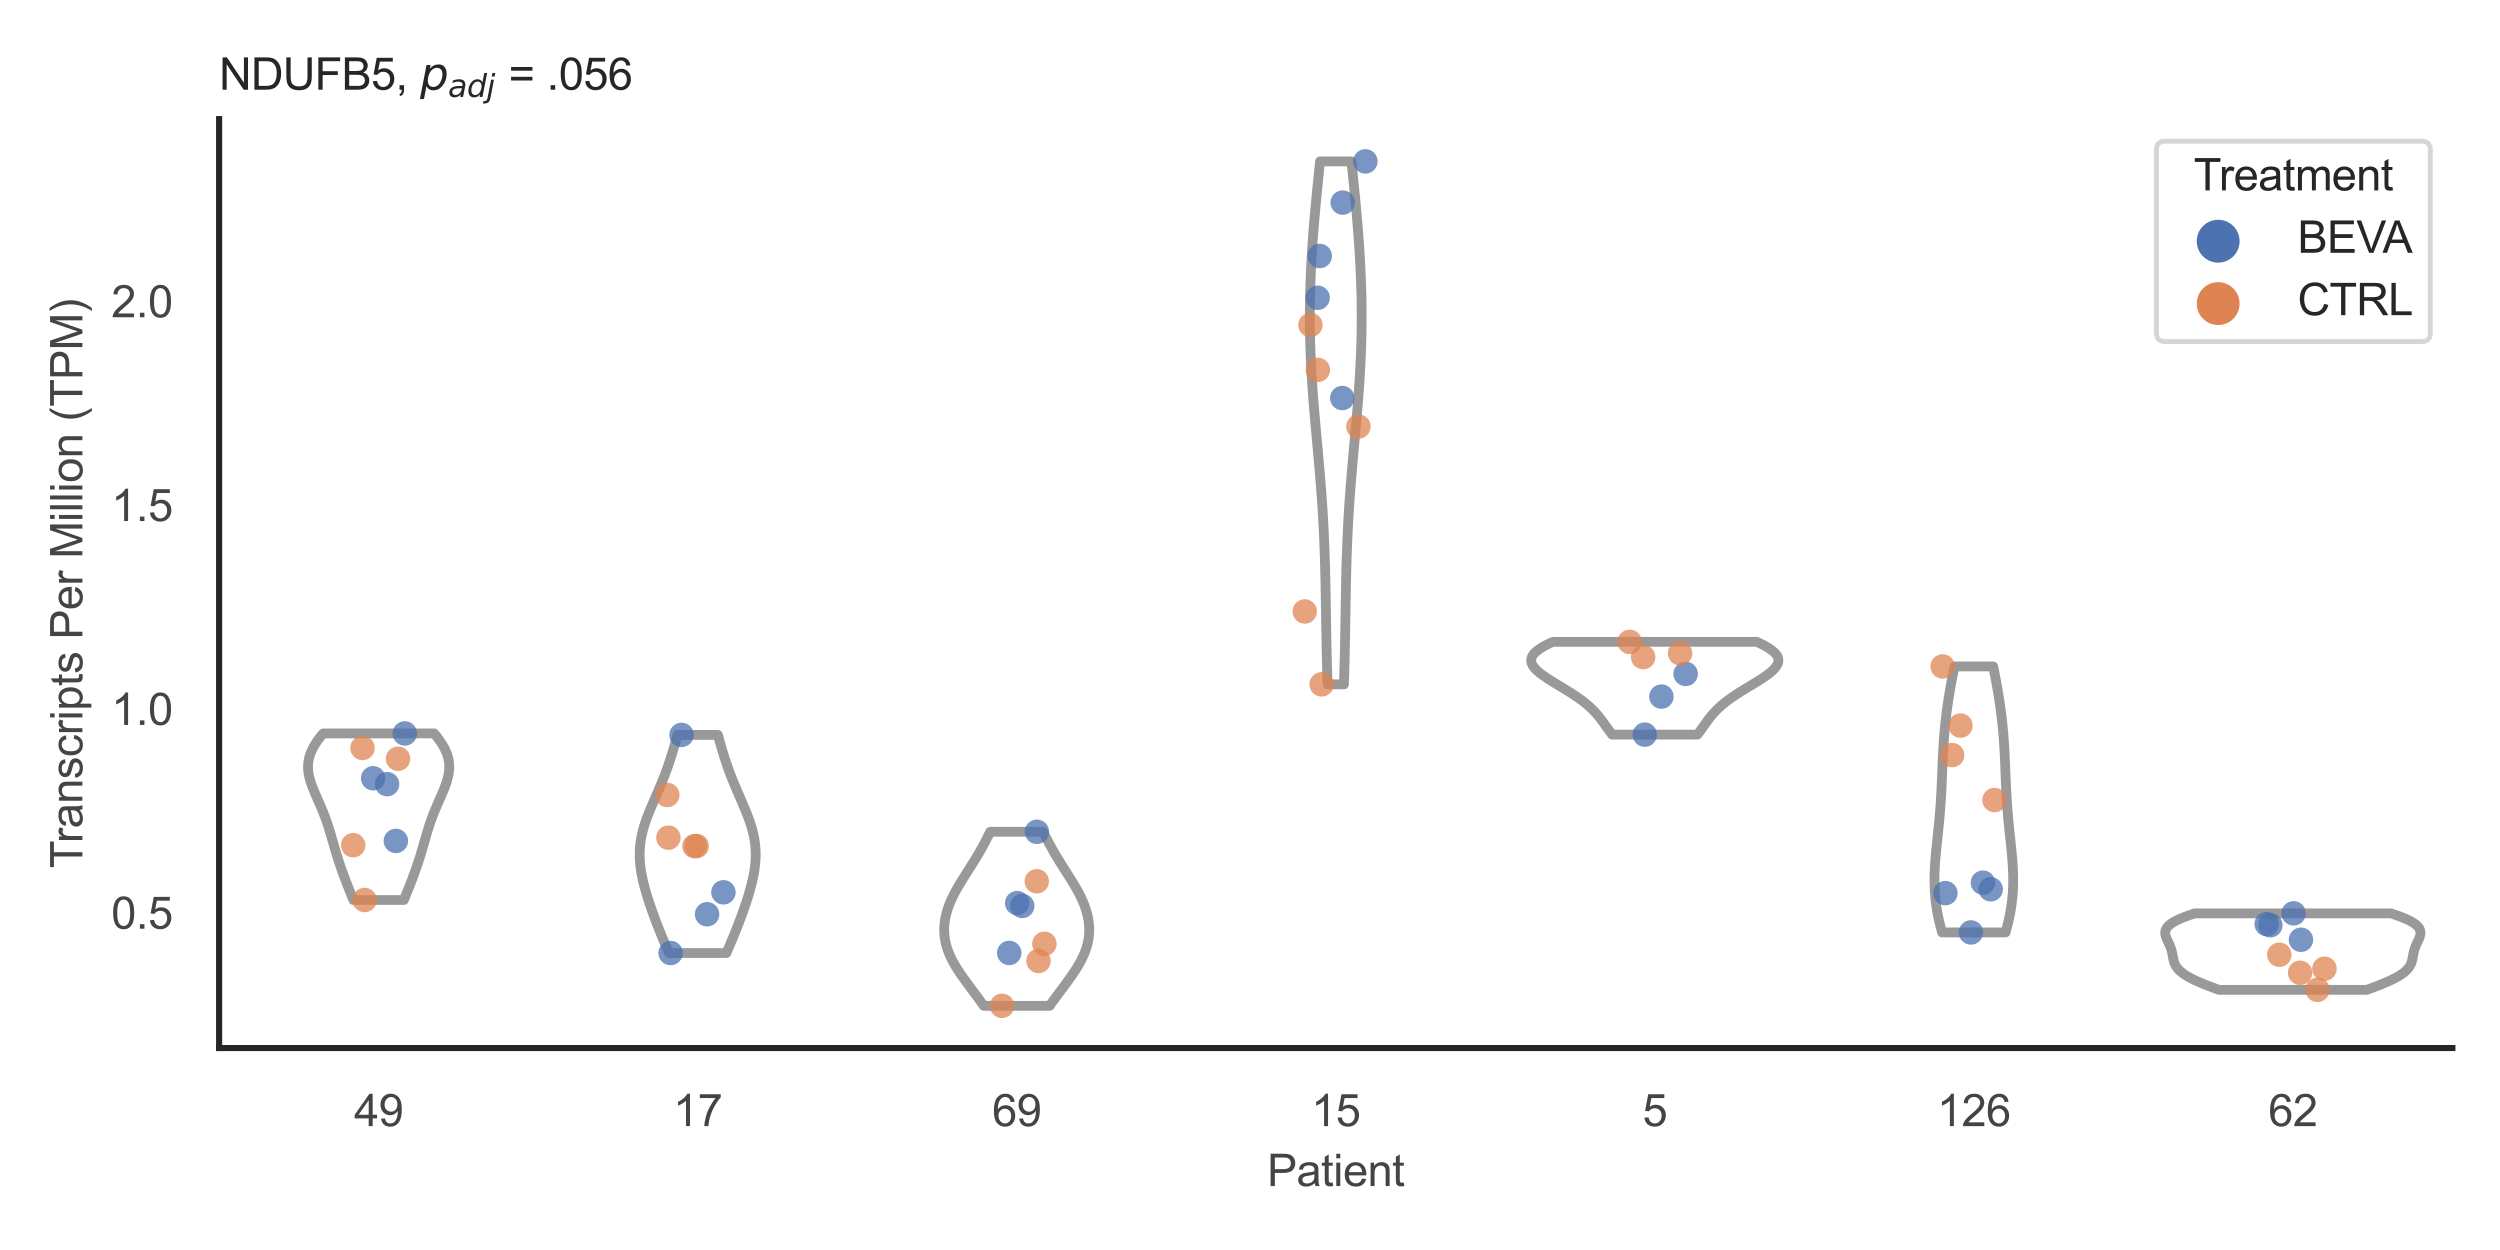 <?xml version="1.0" encoding="utf-8" standalone="no"?>
<!DOCTYPE svg PUBLIC "-//W3C//DTD SVG 1.1//EN"
  "http://www.w3.org/Graphics/SVG/1.1/DTD/svg11.dtd">
<svg xmlns:xlink="http://www.w3.org/1999/xlink" width="510.236pt" height="255.118pt" viewBox="0 0 510.236 255.118" xmlns="http://www.w3.org/2000/svg" version="1.1">
 <defs>
  <style type="text/css">*{stroke-linejoin: round; stroke-linecap: butt}</style>
 </defs>
 <g id="figure_1">
  <g id="patch_1">
   <path d="M 0 255.118 
L 510.236 255.118 
L 510.236 0 
L 0 0 
z
" style="fill: #ffffff"/>
  </g>
  <g id="axes_1">
   <g id="patch_2">
    <path d="M 44.72 213.898 
L 500.516 213.898 
L 500.516 24.32 
L 44.72 24.32 
z
" style="fill: #ffffff"/>
   </g>
   <g id="matplotlib.axis_1">
    <g id="xtick_1">
     <g id="text_1">
      <!-- 49 -->
      <g style="fill: #444444" transform="translate(72.272 229.84)scale(0.09 -0.09)">
       <defs>
        <path id="ArialMT-34" d="M 2069 0 
L 2069 1097 
L 81 1097 
L 81 1613 
L 2172 4581 
L 2631 4581 
L 2631 1613 
L 3250 1613 
L 3250 1097 
L 2631 1097 
L 2631 0 
L 2069 0 
z
M 2069 1613 
L 2069 3678 
L 634 1613 
L 2069 1613 
z
" transform="scale(0.016)"/>
        <path id="ArialMT-39" d="M 350 1059 
L 891 1109 
Q 959 728 1153 556 
Q 1347 384 1650 384 
Q 1909 384 2104 503 
Q 2300 622 2425 820 
Q 2550 1019 2634 1356 
Q 2719 1694 2719 2044 
Q 2719 2081 2716 2156 
Q 2547 1888 2255 1720 
Q 1963 1553 1622 1553 
Q 1053 1553 659 1965 
Q 266 2378 266 3053 
Q 266 3750 677 4175 
Q 1088 4600 1706 4600 
Q 2153 4600 2523 4359 
Q 2894 4119 3086 3673 
Q 3278 3228 3278 2384 
Q 3278 1506 3087 986 
Q 2897 466 2520 194 
Q 2144 -78 1638 -78 
Q 1100 -78 759 220 
Q 419 519 350 1059 
z
M 2653 3081 
Q 2653 3566 2395 3850 
Q 2138 4134 1775 4134 
Q 1400 4134 1122 3828 
Q 844 3522 844 3034 
Q 844 2597 1108 2323 
Q 1372 2050 1759 2050 
Q 2150 2050 2401 2323 
Q 2653 2597 2653 3081 
z
" transform="scale(0.016)"/>
       </defs>
       <use xlink:href="#ArialMT-34"/>
       <use xlink:href="#ArialMT-39" x="55.615"/>
      </g>
     </g>
    </g>
    <g id="xtick_2">
     <g id="text_2">
      <!-- 17 -->
      <g style="fill: #444444" transform="translate(137.386 229.84)scale(0.09 -0.09)">
       <defs>
        <path id="ArialMT-31" d="M 2384 0 
L 1822 0 
L 1822 3584 
Q 1619 3391 1289 3197 
Q 959 3003 697 2906 
L 697 3450 
Q 1169 3672 1522 3987 
Q 1875 4303 2022 4600 
L 2384 4600 
L 2384 0 
z
" transform="scale(0.016)"/>
        <path id="ArialMT-37" d="M 303 3981 
L 303 4522 
L 3269 4522 
L 3269 4084 
Q 2831 3619 2401 2847 
Q 1972 2075 1738 1259 
Q 1569 684 1522 0 
L 944 0 
Q 953 541 1156 1306 
Q 1359 2072 1739 2783 
Q 2119 3494 2547 3981 
L 303 3981 
z
" transform="scale(0.016)"/>
       </defs>
       <use xlink:href="#ArialMT-31"/>
       <use xlink:href="#ArialMT-37" x="55.615"/>
      </g>
     </g>
    </g>
    <g id="xtick_3">
     <g id="text_3">
      <!-- 69 -->
      <g style="fill: #444444" transform="translate(202.5 229.84)scale(0.09 -0.09)">
       <defs>
        <path id="ArialMT-36" d="M 3184 3459 
L 2625 3416 
Q 2550 3747 2413 3897 
Q 2184 4138 1850 4138 
Q 1581 4138 1378 3988 
Q 1113 3794 959 3422 
Q 806 3050 800 2363 
Q 1003 2672 1297 2822 
Q 1591 2972 1913 2972 
Q 2475 2972 2870 2558 
Q 3266 2144 3266 1488 
Q 3266 1056 3080 686 
Q 2894 316 2569 119 
Q 2244 -78 1831 -78 
Q 1128 -78 684 439 
Q 241 956 241 2144 
Q 241 3472 731 4075 
Q 1159 4600 1884 4600 
Q 2425 4600 2770 4297 
Q 3116 3994 3184 3459 
z
M 888 1484 
Q 888 1194 1011 928 
Q 1134 663 1356 523 
Q 1578 384 1822 384 
Q 2178 384 2434 671 
Q 2691 959 2691 1453 
Q 2691 1928 2437 2201 
Q 2184 2475 1800 2475 
Q 1419 2475 1153 2201 
Q 888 1928 888 1484 
z
" transform="scale(0.016)"/>
       </defs>
       <use xlink:href="#ArialMT-36"/>
       <use xlink:href="#ArialMT-39" x="55.615"/>
      </g>
     </g>
    </g>
    <g id="xtick_4">
     <g id="text_4">
      <!-- 15 -->
      <g style="fill: #444444" transform="translate(267.613 229.84)scale(0.09 -0.09)">
       <defs>
        <path id="ArialMT-35" d="M 266 1200 
L 856 1250 
Q 922 819 1161 601 
Q 1400 384 1738 384 
Q 2144 384 2425 690 
Q 2706 997 2706 1503 
Q 2706 1984 2436 2262 
Q 2166 2541 1728 2541 
Q 1456 2541 1237 2417 
Q 1019 2294 894 2097 
L 366 2166 
L 809 4519 
L 3088 4519 
L 3088 3981 
L 1259 3981 
L 1013 2750 
Q 1425 3038 1878 3038 
Q 2478 3038 2890 2622 
Q 3303 2206 3303 1553 
Q 3303 931 2941 478 
Q 2500 -78 1738 -78 
Q 1113 -78 717 272 
Q 322 622 266 1200 
z
" transform="scale(0.016)"/>
       </defs>
       <use xlink:href="#ArialMT-31"/>
       <use xlink:href="#ArialMT-35" x="55.615"/>
      </g>
     </g>
    </g>
    <g id="xtick_5">
     <g id="text_5">
      <!-- 5 -->
      <g style="fill: #444444" transform="translate(335.229 229.84)scale(0.09 -0.09)">
       <use xlink:href="#ArialMT-35"/>
      </g>
     </g>
    </g>
    <g id="xtick_6">
     <g id="text_6">
      <!-- 126 -->
      <g style="fill: #444444" transform="translate(395.338 229.84)scale(0.09 -0.09)">
       <defs>
        <path id="ArialMT-32" d="M 3222 541 
L 3222 0 
L 194 0 
Q 188 203 259 391 
Q 375 700 629 1000 
Q 884 1300 1366 1694 
Q 2113 2306 2375 2664 
Q 2638 3022 2638 3341 
Q 2638 3675 2398 3904 
Q 2159 4134 1775 4134 
Q 1369 4134 1125 3890 
Q 881 3647 878 3216 
L 300 3275 
Q 359 3922 746 4261 
Q 1134 4600 1788 4600 
Q 2447 4600 2831 4234 
Q 3216 3869 3216 3328 
Q 3216 3053 3103 2787 
Q 2991 2522 2730 2228 
Q 2469 1934 1863 1422 
Q 1356 997 1212 845 
Q 1069 694 975 541 
L 3222 541 
z
" transform="scale(0.016)"/>
       </defs>
       <use xlink:href="#ArialMT-31"/>
       <use xlink:href="#ArialMT-32" x="55.615"/>
       <use xlink:href="#ArialMT-36" x="111.23"/>
      </g>
     </g>
    </g>
    <g id="xtick_7">
     <g id="text_7">
      <!-- 62 -->
      <g style="fill: #444444" transform="translate(462.955 229.84)scale(0.09 -0.09)">
       <use xlink:href="#ArialMT-36"/>
       <use xlink:href="#ArialMT-32" x="55.615"/>
      </g>
     </g>
    </g>
    <g id="text_8">
     <!-- Patient -->
     <g style="fill: #444444" transform="translate(258.609 242.071)scale(0.09 -0.09)">
      <defs>
       <path id="ArialMT-50" d="M 494 0 
L 494 4581 
L 2222 4581 
Q 2678 4581 2919 4538 
Q 3256 4481 3484 4323 
Q 3713 4166 3852 3881 
Q 3991 3597 3991 3256 
Q 3991 2672 3619 2267 
Q 3247 1863 2275 1863 
L 1100 1863 
L 1100 0 
L 494 0 
z
M 1100 2403 
L 2284 2403 
Q 2872 2403 3119 2622 
Q 3366 2841 3366 3238 
Q 3366 3525 3220 3729 
Q 3075 3934 2838 4000 
Q 2684 4041 2272 4041 
L 1100 4041 
L 1100 2403 
z
" transform="scale(0.016)"/>
       <path id="ArialMT-61" d="M 2588 409 
Q 2275 144 1986 34 
Q 1697 -75 1366 -75 
Q 819 -75 525 192 
Q 231 459 231 875 
Q 231 1119 342 1320 
Q 453 1522 633 1644 
Q 813 1766 1038 1828 
Q 1203 1872 1538 1913 
Q 2219 1994 2541 2106 
Q 2544 2222 2544 2253 
Q 2544 2597 2384 2738 
Q 2169 2928 1744 2928 
Q 1347 2928 1158 2789 
Q 969 2650 878 2297 
L 328 2372 
Q 403 2725 575 2942 
Q 747 3159 1072 3276 
Q 1397 3394 1825 3394 
Q 2250 3394 2515 3294 
Q 2781 3194 2906 3042 
Q 3031 2891 3081 2659 
Q 3109 2516 3109 2141 
L 3109 1391 
Q 3109 606 3145 398 
Q 3181 191 3288 0 
L 2700 0 
Q 2613 175 2588 409 
z
M 2541 1666 
Q 2234 1541 1622 1453 
Q 1275 1403 1131 1340 
Q 988 1278 909 1158 
Q 831 1038 831 891 
Q 831 666 1001 516 
Q 1172 366 1500 366 
Q 1825 366 2078 508 
Q 2331 650 2450 897 
Q 2541 1088 2541 1459 
L 2541 1666 
z
" transform="scale(0.016)"/>
       <path id="ArialMT-74" d="M 1650 503 
L 1731 6 
Q 1494 -44 1306 -44 
Q 1000 -44 831 53 
Q 663 150 594 308 
Q 525 466 525 972 
L 525 2881 
L 113 2881 
L 113 3319 
L 525 3319 
L 525 4141 
L 1084 4478 
L 1084 3319 
L 1650 3319 
L 1650 2881 
L 1084 2881 
L 1084 941 
Q 1084 700 1114 631 
Q 1144 563 1211 522 
Q 1278 481 1403 481 
Q 1497 481 1650 503 
z
" transform="scale(0.016)"/>
       <path id="ArialMT-69" d="M 425 3934 
L 425 4581 
L 988 4581 
L 988 3934 
L 425 3934 
z
M 425 0 
L 425 3319 
L 988 3319 
L 988 0 
L 425 0 
z
" transform="scale(0.016)"/>
       <path id="ArialMT-65" d="M 2694 1069 
L 3275 997 
Q 3138 488 2766 206 
Q 2394 -75 1816 -75 
Q 1088 -75 661 373 
Q 234 822 234 1631 
Q 234 2469 665 2931 
Q 1097 3394 1784 3394 
Q 2450 3394 2872 2941 
Q 3294 2488 3294 1666 
Q 3294 1616 3291 1516 
L 816 1516 
Q 847 969 1125 678 
Q 1403 388 1819 388 
Q 2128 388 2347 550 
Q 2566 713 2694 1069 
z
M 847 1978 
L 2700 1978 
Q 2663 2397 2488 2606 
Q 2219 2931 1791 2931 
Q 1403 2931 1139 2672 
Q 875 2413 847 1978 
z
" transform="scale(0.016)"/>
       <path id="ArialMT-6e" d="M 422 0 
L 422 3319 
L 928 3319 
L 928 2847 
Q 1294 3394 1984 3394 
Q 2284 3394 2536 3286 
Q 2788 3178 2913 3003 
Q 3038 2828 3088 2588 
Q 3119 2431 3119 2041 
L 3119 0 
L 2556 0 
L 2556 2019 
Q 2556 2363 2490 2533 
Q 2425 2703 2258 2804 
Q 2091 2906 1866 2906 
Q 1506 2906 1245 2678 
Q 984 2450 984 1813 
L 984 0 
L 422 0 
z
" transform="scale(0.016)"/>
      </defs>
      <use xlink:href="#ArialMT-50"/>
      <use xlink:href="#ArialMT-61" x="66.699"/>
      <use xlink:href="#ArialMT-74" x="122.314"/>
      <use xlink:href="#ArialMT-69" x="150.098"/>
      <use xlink:href="#ArialMT-65" x="172.314"/>
      <use xlink:href="#ArialMT-6e" x="227.93"/>
      <use xlink:href="#ArialMT-74" x="283.545"/>
     </g>
    </g>
   </g>
   <g id="matplotlib.axis_2">
    <g id="ytick_1">
     <g id="text_9">
      <!-- 0.5 -->
      <g style="fill: #444444" transform="translate(22.71 189.548)scale(0.09 -0.09)">
       <defs>
        <path id="ArialMT-30" d="M 266 2259 
Q 266 3072 433 3567 
Q 600 4063 929 4331 
Q 1259 4600 1759 4600 
Q 2128 4600 2406 4451 
Q 2684 4303 2865 4023 
Q 3047 3744 3150 3342 
Q 3253 2941 3253 2259 
Q 3253 1453 3087 958 
Q 2922 463 2592 192 
Q 2263 -78 1759 -78 
Q 1097 -78 719 397 
Q 266 969 266 2259 
z
M 844 2259 
Q 844 1131 1108 757 
Q 1372 384 1759 384 
Q 2147 384 2411 759 
Q 2675 1134 2675 2259 
Q 2675 3391 2411 3762 
Q 2147 4134 1753 4134 
Q 1366 4134 1134 3806 
Q 844 3388 844 2259 
z
" transform="scale(0.016)"/>
        <path id="ArialMT-2e" d="M 581 0 
L 581 641 
L 1222 641 
L 1222 0 
L 581 0 
z
" transform="scale(0.016)"/>
       </defs>
       <use xlink:href="#ArialMT-30"/>
       <use xlink:href="#ArialMT-2e" x="55.615"/>
       <use xlink:href="#ArialMT-35" x="83.398"/>
      </g>
     </g>
    </g>
    <g id="ytick_2">
     <g id="text_10">
      <!-- 1.0 -->
      <g style="fill: #444444" transform="translate(22.71 147.95)scale(0.09 -0.09)">
       <use xlink:href="#ArialMT-31"/>
       <use xlink:href="#ArialMT-2e" x="55.615"/>
       <use xlink:href="#ArialMT-30" x="83.398"/>
      </g>
     </g>
    </g>
    <g id="ytick_3">
     <g id="text_11">
      <!-- 1.5 -->
      <g style="fill: #444444" transform="translate(22.71 106.353)scale(0.09 -0.09)">
       <use xlink:href="#ArialMT-31"/>
       <use xlink:href="#ArialMT-2e" x="55.615"/>
       <use xlink:href="#ArialMT-35" x="83.398"/>
      </g>
     </g>
    </g>
    <g id="ytick_4">
     <g id="text_12">
      <!-- 2.0 -->
      <g style="fill: #444444" transform="translate(22.71 64.755)scale(0.09 -0.09)">
       <use xlink:href="#ArialMT-32"/>
       <use xlink:href="#ArialMT-2e" x="55.615"/>
       <use xlink:href="#ArialMT-30" x="83.398"/>
      </g>
     </g>
    </g>
    <g id="text_13">
     <!-- Transcripts Per Million (TPM) -->
     <g style="fill: #444444" transform="translate(16.816 177.194)rotate(-90)scale(0.09 -0.09)">
      <defs>
       <path id="ArialMT-54" d="M 1659 0 
L 1659 4041 
L 150 4041 
L 150 4581 
L 3781 4581 
L 3781 4041 
L 2266 4041 
L 2266 0 
L 1659 0 
z
" transform="scale(0.016)"/>
       <path id="ArialMT-72" d="M 416 0 
L 416 3319 
L 922 3319 
L 922 2816 
Q 1116 3169 1280 3281 
Q 1444 3394 1641 3394 
Q 1925 3394 2219 3213 
L 2025 2691 
Q 1819 2813 1613 2813 
Q 1428 2813 1281 2702 
Q 1134 2591 1072 2394 
Q 978 2094 978 1738 
L 978 0 
L 416 0 
z
" transform="scale(0.016)"/>
       <path id="ArialMT-73" d="M 197 991 
L 753 1078 
Q 800 744 1014 566 
Q 1228 388 1613 388 
Q 2000 388 2187 545 
Q 2375 703 2375 916 
Q 2375 1106 2209 1216 
Q 2094 1291 1634 1406 
Q 1016 1563 777 1677 
Q 538 1791 414 1992 
Q 291 2194 291 2438 
Q 291 2659 392 2848 
Q 494 3038 669 3163 
Q 800 3259 1026 3326 
Q 1253 3394 1513 3394 
Q 1903 3394 2198 3281 
Q 2494 3169 2634 2976 
Q 2775 2784 2828 2463 
L 2278 2388 
Q 2241 2644 2061 2787 
Q 1881 2931 1553 2931 
Q 1166 2931 1000 2803 
Q 834 2675 834 2503 
Q 834 2394 903 2306 
Q 972 2216 1119 2156 
Q 1203 2125 1616 2013 
Q 2213 1853 2448 1751 
Q 2684 1650 2818 1456 
Q 2953 1263 2953 975 
Q 2953 694 2789 445 
Q 2625 197 2315 61 
Q 2006 -75 1616 -75 
Q 969 -75 630 194 
Q 291 463 197 991 
z
" transform="scale(0.016)"/>
       <path id="ArialMT-63" d="M 2588 1216 
L 3141 1144 
Q 3050 572 2676 248 
Q 2303 -75 1759 -75 
Q 1078 -75 664 370 
Q 250 816 250 1647 
Q 250 2184 428 2587 
Q 606 2991 970 3192 
Q 1334 3394 1763 3394 
Q 2303 3394 2647 3120 
Q 2991 2847 3088 2344 
L 2541 2259 
Q 2463 2594 2264 2762 
Q 2066 2931 1784 2931 
Q 1359 2931 1093 2626 
Q 828 2322 828 1663 
Q 828 994 1084 691 
Q 1341 388 1753 388 
Q 2084 388 2306 591 
Q 2528 794 2588 1216 
z
" transform="scale(0.016)"/>
       <path id="ArialMT-70" d="M 422 -1272 
L 422 3319 
L 934 3319 
L 934 2888 
Q 1116 3141 1344 3267 
Q 1572 3394 1897 3394 
Q 2322 3394 2647 3175 
Q 2972 2956 3137 2557 
Q 3303 2159 3303 1684 
Q 3303 1175 3120 767 
Q 2938 359 2589 142 
Q 2241 -75 1856 -75 
Q 1575 -75 1351 44 
Q 1128 163 984 344 
L 984 -1272 
L 422 -1272 
z
M 931 1641 
Q 931 1000 1190 694 
Q 1450 388 1819 388 
Q 2194 388 2461 705 
Q 2728 1022 2728 1688 
Q 2728 2322 2467 2637 
Q 2206 2953 1844 2953 
Q 1484 2953 1207 2617 
Q 931 2281 931 1641 
z
" transform="scale(0.016)"/>
       <path id="ArialMT-20" transform="scale(0.016)"/>
       <path id="ArialMT-4d" d="M 475 0 
L 475 4581 
L 1388 4581 
L 2472 1338 
Q 2622 884 2691 659 
Q 2769 909 2934 1394 
L 4031 4581 
L 4847 4581 
L 4847 0 
L 4263 0 
L 4263 3834 
L 2931 0 
L 2384 0 
L 1059 3900 
L 1059 0 
L 475 0 
z
" transform="scale(0.016)"/>
       <path id="ArialMT-6c" d="M 409 0 
L 409 4581 
L 972 4581 
L 972 0 
L 409 0 
z
" transform="scale(0.016)"/>
       <path id="ArialMT-6f" d="M 213 1659 
Q 213 2581 725 3025 
Q 1153 3394 1769 3394 
Q 2453 3394 2887 2945 
Q 3322 2497 3322 1706 
Q 3322 1066 3130 698 
Q 2938 331 2570 128 
Q 2203 -75 1769 -75 
Q 1072 -75 642 372 
Q 213 819 213 1659 
z
M 791 1659 
Q 791 1022 1069 705 
Q 1347 388 1769 388 
Q 2188 388 2466 706 
Q 2744 1025 2744 1678 
Q 2744 2294 2464 2611 
Q 2184 2928 1769 2928 
Q 1347 2928 1069 2612 
Q 791 2297 791 1659 
z
" transform="scale(0.016)"/>
       <path id="ArialMT-28" d="M 1497 -1347 
Q 1031 -759 709 28 
Q 388 816 388 1659 
Q 388 2403 628 3084 
Q 909 3875 1497 4659 
L 1900 4659 
Q 1522 4009 1400 3731 
Q 1209 3300 1100 2831 
Q 966 2247 966 1656 
Q 966 153 1900 -1347 
L 1497 -1347 
z
" transform="scale(0.016)"/>
       <path id="ArialMT-29" d="M 791 -1347 
L 388 -1347 
Q 1322 153 1322 1656 
Q 1322 2244 1188 2822 
Q 1081 3291 891 3722 
Q 769 4003 388 4659 
L 791 4659 
Q 1378 3875 1659 3084 
Q 1900 2403 1900 1659 
Q 1900 816 1576 28 
Q 1253 -759 791 -1347 
z
" transform="scale(0.016)"/>
      </defs>
      <use xlink:href="#ArialMT-54"/>
      <use xlink:href="#ArialMT-72" x="57.334"/>
      <use xlink:href="#ArialMT-61" x="90.635"/>
      <use xlink:href="#ArialMT-6e" x="146.25"/>
      <use xlink:href="#ArialMT-73" x="201.865"/>
      <use xlink:href="#ArialMT-63" x="251.865"/>
      <use xlink:href="#ArialMT-72" x="301.865"/>
      <use xlink:href="#ArialMT-69" x="335.166"/>
      <use xlink:href="#ArialMT-70" x="357.383"/>
      <use xlink:href="#ArialMT-74" x="412.998"/>
      <use xlink:href="#ArialMT-73" x="440.781"/>
      <use xlink:href="#ArialMT-20" x="490.781"/>
      <use xlink:href="#ArialMT-50" x="518.564"/>
      <use xlink:href="#ArialMT-65" x="585.264"/>
      <use xlink:href="#ArialMT-72" x="640.879"/>
      <use xlink:href="#ArialMT-20" x="674.18"/>
      <use xlink:href="#ArialMT-4d" x="701.963"/>
      <use xlink:href="#ArialMT-69" x="785.264"/>
      <use xlink:href="#ArialMT-6c" x="807.48"/>
      <use xlink:href="#ArialMT-6c" x="829.697"/>
      <use xlink:href="#ArialMT-69" x="851.914"/>
      <use xlink:href="#ArialMT-6f" x="874.131"/>
      <use xlink:href="#ArialMT-6e" x="929.746"/>
      <use xlink:href="#ArialMT-20" x="985.361"/>
      <use xlink:href="#ArialMT-28" x="1013.145"/>
      <use xlink:href="#ArialMT-54" x="1046.445"/>
      <use xlink:href="#ArialMT-50" x="1107.529"/>
      <use xlink:href="#ArialMT-4d" x="1174.229"/>
      <use xlink:href="#ArialMT-29" x="1257.529"/>
     </g>
    </g>
   </g>
   <g id="PolyCollection_1">
    <defs>
     <path id="mee14423de1" d="M 82.428 -71.433 
L 72.126 -71.433 
L 71.985 -71.776 
L 71.845 -72.12 
L 71.706 -72.463 
L 71.567 -72.806 
L 71.429 -73.15 
L 71.291 -73.493 
L 71.154 -73.836 
L 71.019 -74.18 
L 70.884 -74.523 
L 70.75 -74.866 
L 70.617 -75.21 
L 70.485 -75.553 
L 70.355 -75.897 
L 70.226 -76.24 
L 70.099 -76.583 
L 69.973 -76.927 
L 69.849 -77.27 
L 69.726 -77.613 
L 69.606 -77.957 
L 69.487 -78.3 
L 69.37 -78.643 
L 69.254 -78.987 
L 69.141 -79.33 
L 69.03 -79.674 
L 68.92 -80.017 
L 68.812 -80.36 
L 68.706 -80.704 
L 68.601 -81.047 
L 68.498 -81.39 
L 68.396 -81.734 
L 68.295 -82.077 
L 68.195 -82.42 
L 68.096 -82.764 
L 67.997 -83.107 
L 67.898 -83.451 
L 67.8 -83.794 
L 67.7 -84.137 
L 67.601 -84.481 
L 67.5 -84.824 
L 67.398 -85.167 
L 67.294 -85.511 
L 67.188 -85.854 
L 67.081 -86.198 
L 66.97 -86.541 
L 66.857 -86.884 
L 66.741 -87.228 
L 66.622 -87.571 
L 66.5 -87.914 
L 66.375 -88.258 
L 66.246 -88.601 
L 66.114 -88.944 
L 65.978 -89.288 
L 65.839 -89.631 
L 65.698 -89.975 
L 65.553 -90.318 
L 65.407 -90.661 
L 65.258 -91.005 
L 65.108 -91.348 
L 64.956 -91.691 
L 64.805 -92.035 
L 64.653 -92.378 
L 64.502 -92.721 
L 64.353 -93.065 
L 64.206 -93.408 
L 64.062 -93.752 
L 63.923 -94.095 
L 63.788 -94.438 
L 63.659 -94.782 
L 63.536 -95.125 
L 63.421 -95.468 
L 63.315 -95.812 
L 63.218 -96.155 
L 63.131 -96.498 
L 63.055 -96.842 
L 62.991 -97.185 
L 62.939 -97.529 
L 62.901 -97.872 
L 62.877 -98.215 
L 62.867 -98.559 
L 62.872 -98.902 
L 62.893 -99.245 
L 62.93 -99.589 
L 62.983 -99.932 
L 63.052 -100.275 
L 63.138 -100.619 
L 63.24 -100.962 
L 63.359 -101.306 
L 63.494 -101.649 
L 63.646 -101.992 
L 63.813 -102.336 
L 63.996 -102.679 
L 64.193 -103.022 
L 64.405 -103.366 
L 64.631 -103.709 
L 64.871 -104.053 
L 65.122 -104.396 
L 65.386 -104.739 
L 65.66 -105.083 
L 65.944 -105.426 
L 88.61 -105.426 
L 88.61 -105.426 
L 88.894 -105.083 
L 89.168 -104.739 
L 89.431 -104.396 
L 89.683 -104.053 
L 89.922 -103.709 
L 90.148 -103.366 
L 90.361 -103.022 
L 90.558 -102.679 
L 90.741 -102.336 
L 90.908 -101.992 
L 91.059 -101.649 
L 91.195 -101.306 
L 91.313 -100.962 
L 91.416 -100.619 
L 91.502 -100.275 
L 91.571 -99.932 
L 91.624 -99.589 
L 91.66 -99.245 
L 91.681 -98.902 
L 91.687 -98.559 
L 91.677 -98.215 
L 91.653 -97.872 
L 91.614 -97.529 
L 91.563 -97.185 
L 91.499 -96.842 
L 91.423 -96.498 
L 91.336 -96.155 
L 91.239 -95.812 
L 91.132 -95.468 
L 91.017 -95.125 
L 90.895 -94.782 
L 90.766 -94.438 
L 90.631 -94.095 
L 90.491 -93.752 
L 90.348 -93.408 
L 90.201 -93.065 
L 90.051 -92.721 
L 89.901 -92.378 
L 89.749 -92.035 
L 89.597 -91.691 
L 89.446 -91.348 
L 89.296 -91.005 
L 89.147 -90.661 
L 89 -90.318 
L 88.856 -89.975 
L 88.714 -89.631 
L 88.576 -89.288 
L 88.44 -88.944 
L 88.308 -88.601 
L 88.179 -88.258 
L 88.054 -87.914 
L 87.931 -87.571 
L 87.812 -87.228 
L 87.696 -86.884 
L 87.583 -86.541 
L 87.473 -86.198 
L 87.365 -85.854 
L 87.26 -85.511 
L 87.156 -85.167 
L 87.054 -84.824 
L 86.953 -84.481 
L 86.853 -84.137 
L 86.754 -83.794 
L 86.656 -83.451 
L 86.557 -83.107 
L 86.458 -82.764 
L 86.359 -82.42 
L 86.259 -82.077 
L 86.158 -81.734 
L 86.056 -81.39 
L 85.953 -81.047 
L 85.848 -80.704 
L 85.742 -80.36 
L 85.634 -80.017 
L 85.524 -79.674 
L 85.413 -79.33 
L 85.299 -78.987 
L 85.184 -78.643 
L 85.067 -78.3 
L 84.948 -77.957 
L 84.827 -77.613 
L 84.705 -77.27 
L 84.581 -76.927 
L 84.455 -76.583 
L 84.328 -76.24 
L 84.199 -75.897 
L 84.068 -75.553 
L 83.937 -75.21 
L 83.804 -74.866 
L 83.67 -74.523 
L 83.535 -74.18 
L 83.399 -73.836 
L 83.262 -73.493 
L 83.125 -73.15 
L 82.987 -72.806 
L 82.848 -72.463 
L 82.708 -72.12 
L 82.568 -71.776 
L 82.428 -71.433 
z
" style="stroke: #999999; stroke-width: 2"/>
    </defs>
    <g clip-path="url(#pc548136e43)">
     <use xlink:href="#mee14423de1" x="0" y="255.118" style="fill: #ffffff; stroke: #999999; stroke-width: 2"/>
    </g>
   </g>
   <g id="PolyCollection_2">
    <defs>
     <path id="me5155b0ca6" d="M 148.257 -60.612 
L 136.524 -60.612 
L 136.331 -61.061 
L 136.138 -61.511 
L 135.945 -61.961 
L 135.754 -62.41 
L 135.564 -62.86 
L 135.376 -63.309 
L 135.189 -63.759 
L 135.004 -64.209 
L 134.82 -64.658 
L 134.639 -65.108 
L 134.459 -65.557 
L 134.282 -66.007 
L 134.106 -66.457 
L 133.933 -66.906 
L 133.762 -67.356 
L 133.594 -67.806 
L 133.428 -68.255 
L 133.264 -68.705 
L 133.103 -69.154 
L 132.945 -69.604 
L 132.789 -70.054 
L 132.637 -70.503 
L 132.487 -70.953 
L 132.341 -71.402 
L 132.198 -71.852 
L 132.058 -72.302 
L 131.923 -72.751 
L 131.791 -73.201 
L 131.664 -73.651 
L 131.542 -74.1 
L 131.425 -74.55 
L 131.313 -74.999 
L 131.207 -75.449 
L 131.108 -75.899 
L 131.015 -76.348 
L 130.929 -76.798 
L 130.851 -77.247 
L 130.781 -77.697 
L 130.719 -78.147 
L 130.667 -78.596 
L 130.623 -79.046 
L 130.59 -79.496 
L 130.566 -79.945 
L 130.553 -80.395 
L 130.55 -80.844 
L 130.558 -81.294 
L 130.578 -81.744 
L 130.608 -82.193 
L 130.65 -82.643 
L 130.703 -83.092 
L 130.768 -83.542 
L 130.843 -83.992 
L 130.93 -84.441 
L 131.027 -84.891 
L 131.135 -85.341 
L 131.252 -85.79 
L 131.38 -86.24 
L 131.516 -86.689 
L 131.661 -87.139 
L 131.814 -87.589 
L 131.975 -88.038 
L 132.142 -88.488 
L 132.315 -88.937 
L 132.494 -89.387 
L 132.677 -89.837 
L 132.864 -90.286 
L 133.055 -90.736 
L 133.247 -91.186 
L 133.442 -91.635 
L 133.638 -92.085 
L 133.834 -92.534 
L 134.029 -92.984 
L 134.224 -93.434 
L 134.418 -93.883 
L 134.61 -94.333 
L 134.8 -94.782 
L 134.987 -95.232 
L 135.171 -95.682 
L 135.351 -96.131 
L 135.529 -96.581 
L 135.702 -97.031 
L 135.872 -97.48 
L 136.038 -97.93 
L 136.2 -98.379 
L 136.359 -98.829 
L 136.513 -99.279 
L 136.664 -99.728 
L 136.812 -100.178 
L 136.956 -100.627 
L 137.098 -101.077 
L 137.236 -101.527 
L 137.371 -101.976 
L 137.505 -102.426 
L 137.636 -102.876 
L 137.765 -103.325 
L 137.892 -103.775 
L 138.018 -104.224 
L 138.142 -104.674 
L 138.265 -105.124 
L 146.516 -105.124 
L 146.516 -105.124 
L 146.639 -104.674 
L 146.764 -104.224 
L 146.889 -103.775 
L 147.017 -103.325 
L 147.146 -102.876 
L 147.277 -102.426 
L 147.41 -101.976 
L 147.545 -101.527 
L 147.684 -101.077 
L 147.825 -100.627 
L 147.969 -100.178 
L 148.117 -99.728 
L 148.268 -99.279 
L 148.422 -98.829 
L 148.581 -98.379 
L 148.743 -97.93 
L 148.909 -97.48 
L 149.079 -97.031 
L 149.253 -96.581 
L 149.43 -96.131 
L 149.611 -95.682 
L 149.795 -95.232 
L 149.982 -94.782 
L 150.171 -94.333 
L 150.363 -93.883 
L 150.557 -93.434 
L 150.752 -92.984 
L 150.948 -92.534 
L 151.144 -92.085 
L 151.339 -91.635 
L 151.534 -91.186 
L 151.727 -90.736 
L 151.917 -90.286 
L 152.104 -89.837 
L 152.287 -89.387 
L 152.466 -88.937 
L 152.639 -88.488 
L 152.806 -88.038 
L 152.967 -87.589 
L 153.12 -87.139 
L 153.265 -86.689 
L 153.401 -86.24 
L 153.529 -85.79 
L 153.647 -85.341 
L 153.754 -84.891 
L 153.852 -84.441 
L 153.938 -83.992 
L 154.014 -83.542 
L 154.078 -83.092 
L 154.131 -82.643 
L 154.173 -82.193 
L 154.204 -81.744 
L 154.223 -81.294 
L 154.231 -80.844 
L 154.229 -80.395 
L 154.215 -79.945 
L 154.192 -79.496 
L 154.158 -79.046 
L 154.115 -78.596 
L 154.062 -78.147 
L 154 -77.697 
L 153.93 -77.247 
L 153.852 -76.798 
L 153.766 -76.348 
L 153.674 -75.899 
L 153.574 -75.449 
L 153.468 -74.999 
L 153.356 -74.55 
L 153.239 -74.1 
L 153.117 -73.651 
L 152.99 -73.201 
L 152.859 -72.751 
L 152.723 -72.302 
L 152.584 -71.852 
L 152.441 -71.402 
L 152.294 -70.953 
L 152.144 -70.503 
L 151.992 -70.054 
L 151.836 -69.604 
L 151.678 -69.154 
L 151.517 -68.705 
L 151.353 -68.255 
L 151.187 -67.806 
L 151.019 -67.356 
L 150.848 -66.906 
L 150.675 -66.457 
L 150.5 -66.007 
L 150.322 -65.557 
L 150.143 -65.108 
L 149.961 -64.658 
L 149.778 -64.209 
L 149.592 -63.759 
L 149.405 -63.309 
L 149.217 -62.86 
L 149.027 -62.41 
L 148.836 -61.961 
L 148.644 -61.511 
L 148.451 -61.061 
L 148.257 -60.612 
z
" style="stroke: #999999; stroke-width: 2"/>
    </defs>
    <g clip-path="url(#pc548136e43)">
     <use xlink:href="#me5155b0ca6" x="0" y="255.118" style="fill: #ffffff; stroke: #999999; stroke-width: 2"/>
    </g>
   </g>
   <g id="PolyCollection_3">
    <defs>
     <path id="m99f8f33a4a" d="M 214.229 -49.837 
L 200.78 -49.837 
L 200.526 -50.196 
L 200.269 -50.555 
L 200.009 -50.913 
L 199.748 -51.272 
L 199.484 -51.631 
L 199.219 -51.99 
L 198.952 -52.349 
L 198.685 -52.707 
L 198.417 -53.066 
L 198.15 -53.425 
L 197.883 -53.784 
L 197.617 -54.142 
L 197.352 -54.501 
L 197.09 -54.86 
L 196.831 -55.219 
L 196.575 -55.577 
L 196.323 -55.936 
L 196.076 -56.295 
L 195.833 -56.654 
L 195.597 -57.012 
L 195.367 -57.371 
L 195.144 -57.73 
L 194.928 -58.089 
L 194.72 -58.448 
L 194.521 -58.806 
L 194.331 -59.165 
L 194.15 -59.524 
L 193.979 -59.883 
L 193.817 -60.241 
L 193.667 -60.6 
L 193.526 -60.959 
L 193.397 -61.318 
L 193.278 -61.676 
L 193.171 -62.035 
L 193.075 -62.394 
L 192.99 -62.753 
L 192.916 -63.111 
L 192.854 -63.47 
L 192.802 -63.829 
L 192.762 -64.188 
L 192.733 -64.546 
L 192.714 -64.905 
L 192.707 -65.264 
L 192.71 -65.623 
L 192.724 -65.982 
L 192.748 -66.34 
L 192.782 -66.699 
L 192.827 -67.058 
L 192.882 -67.417 
L 192.946 -67.775 
L 193.021 -68.134 
L 193.105 -68.493 
L 193.198 -68.852 
L 193.301 -69.21 
L 193.413 -69.569 
L 193.535 -69.928 
L 193.665 -70.287 
L 193.803 -70.645 
L 193.95 -71.004 
L 194.105 -71.363 
L 194.268 -71.722 
L 194.439 -72.081 
L 194.617 -72.439 
L 194.801 -72.798 
L 194.992 -73.157 
L 195.189 -73.516 
L 195.392 -73.874 
L 195.599 -74.233 
L 195.812 -74.592 
L 196.028 -74.951 
L 196.247 -75.309 
L 196.47 -75.668 
L 196.694 -76.027 
L 196.921 -76.386 
L 197.149 -76.744 
L 197.377 -77.103 
L 197.606 -77.462 
L 197.835 -77.821 
L 198.062 -78.18 
L 198.289 -78.538 
L 198.514 -78.897 
L 198.737 -79.256 
L 198.958 -79.615 
L 199.176 -79.973 
L 199.392 -80.332 
L 199.605 -80.691 
L 199.814 -81.05 
L 200.021 -81.408 
L 200.224 -81.767 
L 200.424 -82.126 
L 200.622 -82.485 
L 200.816 -82.843 
L 201.007 -83.202 
L 201.195 -83.561 
L 201.38 -83.92 
L 201.563 -84.278 
L 201.743 -84.637 
L 201.921 -84.996 
L 202.097 -85.355 
L 212.911 -85.355 
L 212.911 -85.355 
L 213.087 -84.996 
L 213.265 -84.637 
L 213.446 -84.278 
L 213.628 -83.92 
L 213.814 -83.561 
L 214.002 -83.202 
L 214.193 -82.843 
L 214.387 -82.485 
L 214.584 -82.126 
L 214.785 -81.767 
L 214.988 -81.408 
L 215.194 -81.05 
L 215.404 -80.691 
L 215.617 -80.332 
L 215.832 -79.973 
L 216.051 -79.615 
L 216.272 -79.256 
L 216.495 -78.897 
L 216.72 -78.538 
L 216.946 -78.18 
L 217.174 -77.821 
L 217.403 -77.462 
L 217.631 -77.103 
L 217.86 -76.744 
L 218.088 -76.386 
L 218.314 -76.027 
L 218.539 -75.668 
L 218.762 -75.309 
L 218.981 -74.951 
L 219.197 -74.592 
L 219.409 -74.233 
L 219.617 -73.874 
L 219.819 -73.516 
L 220.016 -73.157 
L 220.207 -72.798 
L 220.392 -72.439 
L 220.57 -72.081 
L 220.74 -71.722 
L 220.903 -71.363 
L 221.058 -71.004 
L 221.206 -70.645 
L 221.344 -70.287 
L 221.474 -69.928 
L 221.595 -69.569 
L 221.707 -69.21 
L 221.81 -68.852 
L 221.904 -68.493 
L 221.988 -68.134 
L 222.062 -67.775 
L 222.127 -67.417 
L 222.182 -67.058 
L 222.226 -66.699 
L 222.261 -66.34 
L 222.285 -65.982 
L 222.299 -65.623 
L 222.302 -65.264 
L 222.294 -64.905 
L 222.276 -64.546 
L 222.247 -64.188 
L 222.206 -63.829 
L 222.155 -63.47 
L 222.093 -63.111 
L 222.019 -62.753 
L 221.934 -62.394 
L 221.838 -62.035 
L 221.73 -61.676 
L 221.612 -61.318 
L 221.482 -60.959 
L 221.342 -60.6 
L 221.191 -60.241 
L 221.03 -59.883 
L 220.859 -59.524 
L 220.678 -59.165 
L 220.488 -58.806 
L 220.288 -58.448 
L 220.081 -58.089 
L 219.865 -57.73 
L 219.642 -57.371 
L 219.412 -57.012 
L 219.175 -56.654 
L 218.933 -56.295 
L 218.686 -55.936 
L 218.434 -55.577 
L 218.178 -55.219 
L 217.918 -54.86 
L 217.656 -54.501 
L 217.392 -54.142 
L 217.126 -53.784 
L 216.859 -53.425 
L 216.592 -53.066 
L 216.324 -52.707 
L 216.057 -52.349 
L 215.79 -51.99 
L 215.525 -51.631 
L 215.261 -51.272 
L 214.999 -50.913 
L 214.74 -50.555 
L 214.483 -50.196 
L 214.229 -49.837 
z
" style="stroke: #999999; stroke-width: 2"/>
    </defs>
    <g clip-path="url(#pc548136e43)">
     <use xlink:href="#m99f8f33a4a" x="0" y="255.118" style="fill: #ffffff; stroke: #999999; stroke-width: 2"/>
    </g>
   </g>
   <g id="PolyCollection_4">
    <defs>
     <path id="m9199a13c31" d="M 274.289 -115.447 
L 270.948 -115.447 
L 270.914 -116.525 
L 270.881 -117.604 
L 270.851 -118.682 
L 270.823 -119.76 
L 270.796 -120.838 
L 270.771 -121.916 
L 270.748 -122.994 
L 270.727 -124.072 
L 270.706 -125.15 
L 270.687 -126.228 
L 270.669 -127.307 
L 270.651 -128.385 
L 270.634 -129.463 
L 270.616 -130.541 
L 270.599 -131.619 
L 270.581 -132.697 
L 270.563 -133.775 
L 270.543 -134.853 
L 270.522 -135.932 
L 270.499 -137.01 
L 270.474 -138.088 
L 270.447 -139.166 
L 270.417 -140.244 
L 270.384 -141.322 
L 270.348 -142.4 
L 270.309 -143.478 
L 270.266 -144.556 
L 270.22 -145.635 
L 270.169 -146.713 
L 270.115 -147.791 
L 270.056 -148.869 
L 269.994 -149.947 
L 269.928 -151.025 
L 269.857 -152.103 
L 269.783 -153.181 
L 269.706 -154.26 
L 269.624 -155.338 
L 269.54 -156.416 
L 269.453 -157.494 
L 269.363 -158.572 
L 269.27 -159.65 
L 269.176 -160.728 
L 269.08 -161.806 
L 268.982 -162.884 
L 268.884 -163.963 
L 268.786 -165.041 
L 268.688 -166.119 
L 268.59 -167.197 
L 268.493 -168.275 
L 268.397 -169.353 
L 268.304 -170.431 
L 268.212 -171.509 
L 268.124 -172.588 
L 268.038 -173.666 
L 267.956 -174.744 
L 267.878 -175.822 
L 267.804 -176.9 
L 267.734 -177.978 
L 267.669 -179.056 
L 267.61 -180.134 
L 267.556 -181.212 
L 267.507 -182.291 
L 267.464 -183.369 
L 267.426 -184.447 
L 267.395 -185.525 
L 267.37 -186.603 
L 267.351 -187.681 
L 267.338 -188.759 
L 267.331 -189.837 
L 267.33 -190.916 
L 267.336 -191.994 
L 267.347 -193.072 
L 267.365 -194.15 
L 267.388 -195.228 
L 267.417 -196.306 
L 267.453 -197.384 
L 267.493 -198.462 
L 267.539 -199.54 
L 267.59 -200.619 
L 267.647 -201.697 
L 267.708 -202.775 
L 267.774 -203.853 
L 267.845 -204.931 
L 267.92 -206.009 
L 267.999 -207.087 
L 268.083 -208.165 
L 268.17 -209.244 
L 268.26 -210.322 
L 268.354 -211.4 
L 268.451 -212.478 
L 268.55 -213.556 
L 268.653 -214.634 
L 268.757 -215.712 
L 268.864 -216.79 
L 268.973 -217.868 
L 269.083 -218.947 
L 269.194 -220.025 
L 269.307 -221.103 
L 269.42 -222.181 
L 275.816 -222.181 
L 275.816 -222.181 
L 275.929 -221.103 
L 276.042 -220.025 
L 276.153 -218.947 
L 276.264 -217.868 
L 276.372 -216.79 
L 276.479 -215.712 
L 276.583 -214.634 
L 276.686 -213.556 
L 276.785 -212.478 
L 276.882 -211.4 
L 276.976 -210.322 
L 277.067 -209.244 
L 277.154 -208.165 
L 277.237 -207.087 
L 277.316 -206.009 
L 277.391 -204.931 
L 277.462 -203.853 
L 277.528 -202.775 
L 277.589 -201.697 
L 277.646 -200.619 
L 277.697 -199.54 
L 277.743 -198.462 
L 277.784 -197.384 
L 277.819 -196.306 
L 277.848 -195.228 
L 277.872 -194.15 
L 277.889 -193.072 
L 277.901 -191.994 
L 277.906 -190.916 
L 277.905 -189.837 
L 277.899 -188.759 
L 277.886 -187.681 
L 277.866 -186.603 
L 277.841 -185.525 
L 277.81 -184.447 
L 277.773 -183.369 
L 277.73 -182.291 
L 277.681 -181.212 
L 277.626 -180.134 
L 277.567 -179.056 
L 277.502 -177.978 
L 277.433 -176.9 
L 277.359 -175.822 
L 277.28 -174.744 
L 277.198 -173.666 
L 277.113 -172.588 
L 277.024 -171.509 
L 276.933 -170.431 
L 276.839 -169.353 
L 276.743 -168.275 
L 276.647 -167.197 
L 276.549 -166.119 
L 276.45 -165.041 
L 276.352 -163.963 
L 276.254 -162.884 
L 276.157 -161.806 
L 276.06 -160.728 
L 275.966 -159.65 
L 275.874 -158.572 
L 275.784 -157.494 
L 275.696 -156.416 
L 275.612 -155.338 
L 275.531 -154.26 
L 275.453 -153.181 
L 275.379 -152.103 
L 275.309 -151.025 
L 275.242 -149.947 
L 275.18 -148.869 
L 275.121 -147.791 
L 275.067 -146.713 
L 275.017 -145.635 
L 274.97 -144.556 
L 274.927 -143.478 
L 274.888 -142.4 
L 274.852 -141.322 
L 274.819 -140.244 
L 274.789 -139.166 
L 274.762 -138.088 
L 274.737 -137.01 
L 274.714 -135.932 
L 274.693 -134.853 
L 274.674 -133.775 
L 274.655 -132.697 
L 274.637 -131.619 
L 274.62 -130.541 
L 274.603 -129.463 
L 274.585 -128.385 
L 274.568 -127.307 
L 274.549 -126.228 
L 274.53 -125.15 
L 274.51 -124.072 
L 274.488 -122.994 
L 274.465 -121.916 
L 274.44 -120.838 
L 274.413 -119.76 
L 274.385 -118.682 
L 274.355 -117.604 
L 274.323 -116.525 
L 274.289 -115.447 
z
" style="stroke: #999999; stroke-width: 2"/>
    </defs>
    <g clip-path="url(#pc548136e43)">
     <use xlink:href="#m9199a13c31" x="0" y="255.118" style="fill: #ffffff; stroke: #999999; stroke-width: 2"/>
    </g>
   </g>
   <g id="PolyCollection_5">
    <defs>
     <path id="m676401f4a9" d="M 346.427 -105.181 
L 329.037 -105.181 
L 328.889 -105.372 
L 328.744 -105.564 
L 328.601 -105.755 
L 328.46 -105.946 
L 328.321 -106.138 
L 328.183 -106.329 
L 328.046 -106.52 
L 327.91 -106.711 
L 327.774 -106.903 
L 327.639 -107.094 
L 327.503 -107.285 
L 327.367 -107.477 
L 327.23 -107.668 
L 327.091 -107.859 
L 326.95 -108.051 
L 326.807 -108.242 
L 326.661 -108.433 
L 326.513 -108.624 
L 326.36 -108.816 
L 326.204 -109.007 
L 326.044 -109.198 
L 325.88 -109.39 
L 325.711 -109.581 
L 325.536 -109.772 
L 325.356 -109.964 
L 325.171 -110.155 
L 324.979 -110.346 
L 324.782 -110.537 
L 324.578 -110.729 
L 324.368 -110.92 
L 324.152 -111.111 
L 323.929 -111.303 
L 323.699 -111.494 
L 323.463 -111.685 
L 323.22 -111.876 
L 322.971 -112.068 
L 322.715 -112.259 
L 322.453 -112.45 
L 322.185 -112.642 
L 321.911 -112.833 
L 321.631 -113.024 
L 321.346 -113.216 
L 321.055 -113.407 
L 320.76 -113.598 
L 320.461 -113.789 
L 320.157 -113.981 
L 319.85 -114.172 
L 319.54 -114.363 
L 319.228 -114.555 
L 318.914 -114.746 
L 318.598 -114.937 
L 318.282 -115.129 
L 317.966 -115.32 
L 317.65 -115.511 
L 317.336 -115.702 
L 317.024 -115.894 
L 316.715 -116.085 
L 316.41 -116.276 
L 316.11 -116.468 
L 315.816 -116.659 
L 315.527 -116.85 
L 315.247 -117.042 
L 314.974 -117.233 
L 314.711 -117.424 
L 314.458 -117.615 
L 314.217 -117.807 
L 313.987 -117.998 
L 313.771 -118.189 
L 313.569 -118.381 
L 313.381 -118.572 
L 313.21 -118.763 
L 313.055 -118.954 
L 312.917 -119.146 
L 312.799 -119.337 
L 312.699 -119.528 
L 312.619 -119.72 
L 312.56 -119.911 
L 312.521 -120.102 
L 312.505 -120.294 
L 312.511 -120.485 
L 312.539 -120.676 
L 312.59 -120.867 
L 312.665 -121.059 
L 312.763 -121.25 
L 312.885 -121.441 
L 313.03 -121.633 
L 313.198 -121.824 
L 313.39 -122.015 
L 313.605 -122.207 
L 313.843 -122.398 
L 314.103 -122.589 
L 314.386 -122.78 
L 314.689 -122.972 
L 315.013 -123.163 
L 315.357 -123.354 
L 315.72 -123.546 
L 316.102 -123.737 
L 316.501 -123.928 
L 316.916 -124.119 
L 358.548 -124.119 
L 358.548 -124.119 
L 358.963 -123.928 
L 359.362 -123.737 
L 359.743 -123.546 
L 360.106 -123.354 
L 360.451 -123.163 
L 360.775 -122.972 
L 361.078 -122.78 
L 361.36 -122.589 
L 361.621 -122.398 
L 361.858 -122.207 
L 362.073 -122.015 
L 362.265 -121.824 
L 362.434 -121.633 
L 362.579 -121.441 
L 362.701 -121.25 
L 362.799 -121.059 
L 362.873 -120.867 
L 362.925 -120.676 
L 362.953 -120.485 
L 362.959 -120.294 
L 362.942 -120.102 
L 362.904 -119.911 
L 362.845 -119.72 
L 362.765 -119.528 
L 362.665 -119.337 
L 362.546 -119.146 
L 362.409 -118.954 
L 362.254 -118.763 
L 362.083 -118.572 
L 361.895 -118.381 
L 361.693 -118.189 
L 361.476 -117.998 
L 361.247 -117.807 
L 361.005 -117.615 
L 360.752 -117.424 
L 360.489 -117.233 
L 360.217 -117.042 
L 359.936 -116.85 
L 359.648 -116.659 
L 359.354 -116.468 
L 359.053 -116.276 
L 358.748 -116.085 
L 358.44 -115.894 
L 358.128 -115.702 
L 357.814 -115.511 
L 357.498 -115.32 
L 357.182 -115.129 
L 356.866 -114.937 
L 356.55 -114.746 
L 356.236 -114.555 
L 355.923 -114.363 
L 355.613 -114.172 
L 355.306 -113.981 
L 355.003 -113.789 
L 354.703 -113.598 
L 354.408 -113.407 
L 354.118 -113.216 
L 353.833 -113.024 
L 353.553 -112.833 
L 353.279 -112.642 
L 353.011 -112.45 
L 352.749 -112.259 
L 352.493 -112.068 
L 352.243 -111.876 
L 352.001 -111.685 
L 351.764 -111.494 
L 351.535 -111.303 
L 351.312 -111.111 
L 351.095 -110.92 
L 350.885 -110.729 
L 350.682 -110.537 
L 350.484 -110.346 
L 350.293 -110.155 
L 350.107 -109.964 
L 349.928 -109.772 
L 349.753 -109.581 
L 349.584 -109.39 
L 349.419 -109.198 
L 349.259 -109.007 
L 349.103 -108.816 
L 348.951 -108.624 
L 348.802 -108.433 
L 348.657 -108.242 
L 348.514 -108.051 
L 348.373 -107.859 
L 348.234 -107.668 
L 348.097 -107.477 
L 347.96 -107.285 
L 347.825 -107.094 
L 347.689 -106.903 
L 347.554 -106.711 
L 347.418 -106.52 
L 347.281 -106.329 
L 347.143 -106.138 
L 347.004 -105.946 
L 346.863 -105.755 
L 346.72 -105.564 
L 346.574 -105.372 
L 346.427 -105.181 
z
" style="stroke: #999999; stroke-width: 2"/>
    </defs>
    <g clip-path="url(#pc548136e43)">
     <use xlink:href="#m676401f4a9" x="0" y="255.118" style="fill: #ffffff; stroke: #999999; stroke-width: 2"/>
    </g>
   </g>
   <g id="PolyCollection_6">
    <defs>
     <path id="m94f99ce53c" d="M 409.326 -64.813 
L 396.365 -64.813 
L 396.215 -65.361 
L 396.07 -65.91 
L 395.932 -66.458 
L 395.8 -67.007 
L 395.676 -67.555 
L 395.56 -68.104 
L 395.451 -68.652 
L 395.351 -69.2 
L 395.259 -69.749 
L 395.176 -70.297 
L 395.101 -70.846 
L 395.035 -71.394 
L 394.978 -71.942 
L 394.929 -72.491 
L 394.889 -73.039 
L 394.858 -73.588 
L 394.835 -74.136 
L 394.82 -74.684 
L 394.812 -75.233 
L 394.813 -75.781 
L 394.82 -76.33 
L 394.834 -76.878 
L 394.854 -77.426 
L 394.881 -77.975 
L 394.912 -78.523 
L 394.949 -79.072 
L 394.99 -79.62 
L 395.035 -80.168 
L 395.083 -80.717 
L 395.134 -81.265 
L 395.187 -81.814 
L 395.243 -82.362 
L 395.3 -82.91 
L 395.357 -83.459 
L 395.416 -84.007 
L 395.474 -84.556 
L 395.532 -85.104 
L 395.589 -85.652 
L 395.646 -86.201 
L 395.701 -86.749 
L 395.754 -87.298 
L 395.806 -87.846 
L 395.856 -88.394 
L 395.903 -88.943 
L 395.949 -89.491 
L 395.992 -90.04 
L 396.033 -90.588 
L 396.071 -91.136 
L 396.108 -91.685 
L 396.142 -92.233 
L 396.174 -92.782 
L 396.204 -93.33 
L 396.232 -93.878 
L 396.259 -94.427 
L 396.285 -94.975 
L 396.309 -95.524 
L 396.332 -96.072 
L 396.355 -96.62 
L 396.377 -97.169 
L 396.399 -97.717 
L 396.421 -98.266 
L 396.444 -98.814 
L 396.467 -99.362 
L 396.491 -99.911 
L 396.516 -100.459 
L 396.543 -101.008 
L 396.571 -101.556 
L 396.601 -102.104 
L 396.633 -102.653 
L 396.667 -103.201 
L 396.703 -103.75 
L 396.742 -104.298 
L 396.784 -104.846 
L 396.829 -105.395 
L 396.877 -105.943 
L 396.927 -106.492 
L 396.981 -107.04 
L 397.038 -107.588 
L 397.098 -108.137 
L 397.161 -108.685 
L 397.228 -109.234 
L 397.297 -109.782 
L 397.37 -110.33 
L 397.446 -110.879 
L 397.525 -111.427 
L 397.607 -111.976 
L 397.691 -112.524 
L 397.779 -113.072 
L 397.869 -113.621 
L 397.962 -114.169 
L 398.057 -114.718 
L 398.154 -115.266 
L 398.253 -115.814 
L 398.355 -116.363 
L 398.458 -116.911 
L 398.563 -117.46 
L 398.669 -118.008 
L 398.776 -118.556 
L 398.885 -119.105 
L 406.806 -119.105 
L 406.806 -119.105 
L 406.915 -118.556 
L 407.022 -118.008 
L 407.129 -117.46 
L 407.233 -116.911 
L 407.337 -116.363 
L 407.438 -115.814 
L 407.537 -115.266 
L 407.635 -114.718 
L 407.73 -114.169 
L 407.822 -113.621 
L 407.912 -113.072 
L 408 -112.524 
L 408.085 -111.976 
L 408.166 -111.427 
L 408.245 -110.879 
L 408.321 -110.33 
L 408.394 -109.782 
L 408.464 -109.234 
L 408.53 -108.685 
L 408.593 -108.137 
L 408.653 -107.588 
L 408.71 -107.04 
L 408.764 -106.492 
L 408.815 -105.943 
L 408.862 -105.395 
L 408.907 -104.846 
L 408.949 -104.298 
L 408.988 -103.75 
L 409.024 -103.201 
L 409.059 -102.653 
L 409.091 -102.104 
L 409.121 -101.556 
L 409.149 -101.008 
L 409.175 -100.459 
L 409.2 -99.911 
L 409.224 -99.362 
L 409.247 -98.814 
L 409.27 -98.266 
L 409.292 -97.717 
L 409.314 -97.169 
L 409.336 -96.62 
L 409.359 -96.072 
L 409.382 -95.524 
L 409.406 -94.975 
L 409.432 -94.427 
L 409.459 -93.878 
L 409.487 -93.33 
L 409.517 -92.782 
L 409.549 -92.233 
L 409.584 -91.685 
L 409.62 -91.136 
L 409.659 -90.588 
L 409.699 -90.04 
L 409.743 -89.491 
L 409.788 -88.943 
L 409.836 -88.394 
L 409.885 -87.846 
L 409.937 -87.298 
L 409.991 -86.749 
L 410.046 -86.201 
L 410.102 -85.652 
L 410.159 -85.104 
L 410.217 -84.556 
L 410.276 -84.007 
L 410.334 -83.459 
L 410.392 -82.91 
L 410.448 -82.362 
L 410.504 -81.814 
L 410.557 -81.265 
L 410.608 -80.717 
L 410.657 -80.168 
L 410.702 -79.62 
L 410.742 -79.072 
L 410.779 -78.523 
L 410.811 -77.975 
L 410.837 -77.426 
L 410.857 -76.878 
L 410.871 -76.33 
L 410.879 -75.781 
L 410.879 -75.233 
L 410.871 -74.684 
L 410.856 -74.136 
L 410.833 -73.588 
L 410.802 -73.039 
L 410.762 -72.491 
L 410.713 -71.942 
L 410.656 -71.394 
L 410.59 -70.846 
L 410.515 -70.297 
L 410.432 -69.749 
L 410.34 -69.2 
L 410.24 -68.652 
L 410.131 -68.104 
L 410.015 -67.555 
L 409.891 -67.007 
L 409.76 -66.458 
L 409.621 -65.91 
L 409.477 -65.361 
L 409.326 -64.813 
z
" style="stroke: #999999; stroke-width: 2"/>
    </defs>
    <g clip-path="url(#pc548136e43)">
     <use xlink:href="#m94f99ce53c" x="0" y="255.118" style="fill: #ffffff; stroke: #999999; stroke-width: 2"/>
    </g>
   </g>
   <g id="PolyCollection_7">
    <defs>
     <path id="m141e1b0f96" d="M 483.041 -53.099 
L 452.877 -53.099 
L 452.444 -53.257 
L 452.014 -53.414 
L 451.589 -53.572 
L 451.171 -53.73 
L 450.758 -53.887 
L 450.353 -54.045 
L 449.957 -54.203 
L 449.569 -54.36 
L 449.191 -54.518 
L 448.823 -54.676 
L 448.466 -54.833 
L 448.12 -54.991 
L 447.786 -55.149 
L 447.465 -55.306 
L 447.156 -55.464 
L 446.861 -55.622 
L 446.579 -55.779 
L 446.311 -55.937 
L 446.057 -56.095 
L 445.818 -56.252 
L 445.592 -56.41 
L 445.38 -56.568 
L 445.183 -56.725 
L 444.999 -56.883 
L 444.829 -57.041 
L 444.672 -57.198 
L 444.528 -57.356 
L 444.396 -57.514 
L 444.277 -57.671 
L 444.169 -57.829 
L 444.072 -57.987 
L 443.984 -58.144 
L 443.907 -58.302 
L 443.837 -58.46 
L 443.776 -58.617 
L 443.722 -58.775 
L 443.674 -58.933 
L 443.631 -59.09 
L 443.593 -59.248 
L 443.559 -59.406 
L 443.527 -59.563 
L 443.497 -59.721 
L 443.469 -59.879 
L 443.441 -60.036 
L 443.412 -60.194 
L 443.383 -60.352 
L 443.352 -60.509 
L 443.319 -60.667 
L 443.283 -60.825 
L 443.244 -60.982 
L 443.202 -61.14 
L 443.156 -61.298 
L 443.106 -61.456 
L 443.053 -61.613 
L 442.996 -61.771 
L 442.935 -61.929 
L 442.871 -62.086 
L 442.803 -62.244 
L 442.734 -62.402 
L 442.661 -62.559 
L 442.588 -62.717 
L 442.514 -62.875 
L 442.439 -63.032 
L 442.366 -63.19 
L 442.294 -63.348 
L 442.225 -63.505 
L 442.161 -63.663 
L 442.101 -63.821 
L 442.047 -63.978 
L 442.001 -64.136 
L 441.963 -64.294 
L 441.935 -64.451 
L 441.918 -64.609 
L 441.914 -64.767 
L 441.923 -64.924 
L 441.946 -65.082 
L 441.985 -65.24 
L 442.041 -65.397 
L 442.114 -65.555 
L 442.206 -65.713 
L 442.318 -65.87 
L 442.449 -66.028 
L 442.602 -66.186 
L 442.776 -66.343 
L 442.971 -66.501 
L 443.189 -66.659 
L 443.429 -66.816 
L 443.692 -66.974 
L 443.977 -67.132 
L 444.284 -67.289 
L 444.613 -67.447 
L 444.963 -67.605 
L 445.334 -67.762 
L 445.726 -67.92 
L 446.136 -68.078 
L 446.566 -68.235 
L 447.013 -68.393 
L 447.477 -68.551 
L 447.956 -68.708 
L 487.963 -68.708 
L 487.963 -68.708 
L 488.442 -68.551 
L 488.905 -68.393 
L 489.353 -68.235 
L 489.782 -68.078 
L 490.193 -67.92 
L 490.585 -67.762 
L 490.956 -67.605 
L 491.306 -67.447 
L 491.635 -67.289 
L 491.942 -67.132 
L 492.227 -66.974 
L 492.489 -66.816 
L 492.73 -66.659 
L 492.947 -66.501 
L 493.143 -66.343 
L 493.317 -66.186 
L 493.469 -66.028 
L 493.601 -65.87 
L 493.713 -65.713 
L 493.805 -65.555 
L 493.878 -65.397 
L 493.934 -65.24 
L 493.973 -65.082 
L 493.996 -64.924 
L 494.005 -64.767 
L 494 -64.609 
L 493.983 -64.451 
L 493.955 -64.294 
L 493.918 -64.136 
L 493.872 -63.978 
L 493.818 -63.821 
L 493.758 -63.663 
L 493.693 -63.505 
L 493.624 -63.348 
L 493.553 -63.19 
L 493.479 -63.032 
L 493.405 -62.875 
L 493.331 -62.717 
L 493.257 -62.559 
L 493.185 -62.402 
L 493.115 -62.244 
L 493.048 -62.086 
L 492.984 -61.929 
L 492.923 -61.771 
L 492.866 -61.613 
L 492.812 -61.456 
L 492.763 -61.298 
L 492.717 -61.14 
L 492.675 -60.982 
L 492.636 -60.825 
L 492.6 -60.667 
L 492.567 -60.509 
L 492.536 -60.352 
L 492.507 -60.194 
L 492.478 -60.036 
L 492.45 -59.879 
L 492.422 -59.721 
L 492.392 -59.563 
L 492.36 -59.406 
L 492.326 -59.248 
L 492.287 -59.09 
L 492.245 -58.933 
L 492.197 -58.775 
L 492.143 -58.617 
L 492.081 -58.46 
L 492.012 -58.302 
L 491.934 -58.144 
L 491.847 -57.987 
L 491.75 -57.829 
L 491.642 -57.671 
L 491.522 -57.514 
L 491.391 -57.356 
L 491.247 -57.198 
L 491.09 -57.041 
L 490.92 -56.883 
L 490.736 -56.725 
L 490.538 -56.568 
L 490.327 -56.41 
L 490.101 -56.252 
L 489.861 -56.095 
L 489.607 -55.937 
L 489.339 -55.779 
L 489.058 -55.622 
L 488.762 -55.464 
L 488.454 -55.306 
L 488.133 -55.149 
L 487.799 -54.991 
L 487.453 -54.833 
L 487.096 -54.676 
L 486.728 -54.518 
L 486.35 -54.36 
L 485.962 -54.203 
L 485.565 -54.045 
L 485.16 -53.887 
L 484.748 -53.73 
L 484.329 -53.572 
L 483.905 -53.414 
L 483.475 -53.257 
L 483.041 -53.099 
z
" style="stroke: #999999; stroke-width: 2"/>
    </defs>
    <g clip-path="url(#pc548136e43)">
     <use xlink:href="#m141e1b0f96" x="0" y="255.118" style="fill: #ffffff; stroke: #999999; stroke-width: 2"/>
    </g>
   </g>
   <g id="PathCollection_1"/>
   <g id="PathCollection_2"/>
   <g id="patch_3">
    <path d="M 44.72 213.898 
L 44.72 24.32 
" style="fill: none; stroke: #262626; stroke-width: 1.25; stroke-linejoin: miter; stroke-linecap: square"/>
   </g>
   <g id="patch_4">
    <path d="M 44.72 213.898 
L 500.516 213.898 
" style="fill: none; stroke: #262626; stroke-width: 1.25; stroke-linejoin: miter; stroke-linecap: square"/>
   </g>
   <g id="PathCollection_3">
    <defs>
     <path id="C0_0_7805a27a1d" d="M 0 2.5 
C 0.663 2.5 1.299 2.237 1.768 1.768 
C 2.237 1.299 2.5 0.663 2.5 -0 
C 2.5 -0.663 2.237 -1.299 1.768 -1.768 
C 1.299 -2.237 0.663 -2.5 0 -2.5 
C -0.663 -2.5 -1.299 -2.237 -1.768 -1.768 
C -2.237 -1.299 -2.5 -0.663 -2.5 0 
C -2.5 0.663 -2.237 1.299 -1.768 1.768 
C -1.299 2.237 -0.663 2.5 0 2.5 
z
"/>
    </defs>
    <g clip-path="url(#pc548136e43)">
     <use xlink:href="#C0_0_7805a27a1d" x="82.617" y="149.692" style="fill: #4c72b0; fill-opacity: 0.75"/>
    </g>
    <g clip-path="url(#pc548136e43)">
     <use xlink:href="#C0_0_7805a27a1d" x="76.157" y="158.841" style="fill: #4c72b0; fill-opacity: 0.75"/>
    </g>
    <g clip-path="url(#pc548136e43)">
     <use xlink:href="#C0_0_7805a27a1d" x="79" y="160.037" style="fill: #4c72b0; fill-opacity: 0.75"/>
    </g>
    <g clip-path="url(#pc548136e43)">
     <use xlink:href="#C0_0_7805a27a1d" x="80.794" y="171.624" style="fill: #4c72b0; fill-opacity: 0.75"/>
    </g>
    <g clip-path="url(#pc548136e43)">
     <use xlink:href="#C0_0_7805a27a1d" x="72.085" y="172.498" style="fill: #dd8452; fill-opacity: 0.75"/>
    </g>
    <g clip-path="url(#pc548136e43)">
     <use xlink:href="#C0_0_7805a27a1d" x="74.416" y="183.685" style="fill: #dd8452; fill-opacity: 0.75"/>
    </g>
    <g clip-path="url(#pc548136e43)">
     <use xlink:href="#C0_0_7805a27a1d" x="81.237" y="154.855" style="fill: #dd8452; fill-opacity: 0.75"/>
    </g>
    <g clip-path="url(#pc548136e43)">
     <use xlink:href="#C0_0_7805a27a1d" x="73.988" y="152.654" style="fill: #dd8452; fill-opacity: 0.75"/>
    </g>
   </g>
   <g id="PathCollection_4">
    <defs>
     <path id="C1_0_c55d6dc37a" d="M 0 2.5 
C 0.663 2.5 1.299 2.237 1.768 1.768 
C 2.237 1.299 2.5 0.663 2.5 -0 
C 2.5 -0.663 2.237 -1.299 1.768 -1.768 
C 1.299 -2.237 0.663 -2.5 0 -2.5 
C -0.663 -2.5 -1.299 -2.237 -1.768 -1.768 
C -2.237 -1.299 -2.5 -0.663 -2.5 0 
C -2.5 0.663 -2.237 1.299 -1.768 1.768 
C -1.299 2.237 -0.663 2.5 0 2.5 
z
"/>
    </defs>
    <g clip-path="url(#pc548136e43)">
     <use xlink:href="#C1_0_c55d6dc37a" x="147.647" y="182.115" style="fill: #4c72b0; fill-opacity: 0.75"/>
    </g>
    <g clip-path="url(#pc548136e43)">
     <use xlink:href="#C1_0_c55d6dc37a" x="139.099" y="149.994" style="fill: #4c72b0; fill-opacity: 0.75"/>
    </g>
    <g clip-path="url(#pc548136e43)">
     <use xlink:href="#C1_0_c55d6dc37a" x="136.862" y="194.506" style="fill: #4c72b0; fill-opacity: 0.75"/>
    </g>
    <g clip-path="url(#pc548136e43)">
     <use xlink:href="#C1_0_c55d6dc37a" x="144.312" y="186.593" style="fill: #4c72b0; fill-opacity: 0.75"/>
    </g>
    <g clip-path="url(#pc548136e43)">
     <use xlink:href="#C1_0_c55d6dc37a" x="136.42" y="170.963" style="fill: #dd8452; fill-opacity: 0.75"/>
    </g>
    <g clip-path="url(#pc548136e43)">
     <use xlink:href="#C1_0_c55d6dc37a" x="141.739" y="172.686" style="fill: #dd8452; fill-opacity: 0.75"/>
    </g>
    <g clip-path="url(#pc548136e43)">
     <use xlink:href="#C1_0_c55d6dc37a" x="142.19" y="172.675" style="fill: #dd8452; fill-opacity: 0.75"/>
    </g>
    <g clip-path="url(#pc548136e43)">
     <use xlink:href="#C1_0_c55d6dc37a" x="136.185" y="162.25" style="fill: #dd8452; fill-opacity: 0.75"/>
    </g>
   </g>
   <g id="PathCollection_5">
    <defs>
     <path id="C2_0_756825f0b2" d="M 0 2.5 
C 0.663 2.5 1.299 2.237 1.768 1.768 
C 2.237 1.299 2.5 0.663 2.5 -0 
C 2.5 -0.663 2.237 -1.299 1.768 -1.768 
C 1.299 -2.237 0.663 -2.5 0 -2.5 
C -0.663 -2.5 -1.299 -2.237 -1.768 -1.768 
C -2.237 -1.299 -2.5 -0.663 -2.5 0 
C -2.5 0.663 -2.237 1.299 -1.768 1.768 
C -1.299 2.237 -0.663 2.5 0 2.5 
z
"/>
    </defs>
    <g clip-path="url(#pc548136e43)">
     <use xlink:href="#C2_0_756825f0b2" x="207.606" y="184.315" style="fill: #4c72b0; fill-opacity: 0.75"/>
    </g>
    <g clip-path="url(#pc548136e43)">
     <use xlink:href="#C2_0_756825f0b2" x="211.62" y="169.763" style="fill: #4c72b0; fill-opacity: 0.75"/>
    </g>
    <g clip-path="url(#pc548136e43)">
     <use xlink:href="#C2_0_756825f0b2" x="205.976" y="194.49" style="fill: #4c72b0; fill-opacity: 0.75"/>
    </g>
    <g clip-path="url(#pc548136e43)">
     <use xlink:href="#C2_0_756825f0b2" x="208.627" y="184.891" style="fill: #4c72b0; fill-opacity: 0.75"/>
    </g>
    <g clip-path="url(#pc548136e43)">
     <use xlink:href="#C2_0_756825f0b2" x="213.156" y="192.623" style="fill: #dd8452; fill-opacity: 0.75"/>
    </g>
    <g clip-path="url(#pc548136e43)">
     <use xlink:href="#C2_0_756825f0b2" x="211.598" y="179.868" style="fill: #dd8452; fill-opacity: 0.75"/>
    </g>
    <g clip-path="url(#pc548136e43)">
     <use xlink:href="#C2_0_756825f0b2" x="211.952" y="196.127" style="fill: #dd8452; fill-opacity: 0.75"/>
    </g>
    <g clip-path="url(#pc548136e43)">
     <use xlink:href="#C2_0_756825f0b2" x="204.507" y="205.281" style="fill: #dd8452; fill-opacity: 0.75"/>
    </g>
   </g>
   <g id="PathCollection_6">
    <defs>
     <path id="C3_0_c624034236" d="M 0 2.5 
C 0.663 2.5 1.299 2.237 1.768 1.768 
C 2.237 1.299 2.5 0.663 2.5 -0 
C 2.5 -0.663 2.237 -1.299 1.768 -1.768 
C 1.299 -2.237 0.663 -2.5 0 -2.5 
C -0.663 -2.5 -1.299 -2.237 -1.768 -1.768 
C -2.237 -1.299 -2.5 -0.663 -2.5 0 
C -2.5 0.663 -2.237 1.299 -1.768 1.768 
C -1.299 2.237 -0.663 2.5 0 2.5 
z
"/>
    </defs>
    <g clip-path="url(#pc548136e43)">
     <use xlink:href="#C3_0_c624034236" x="268.92" y="60.765" style="fill: #4c72b0; fill-opacity: 0.75"/>
    </g>
    <g clip-path="url(#pc548136e43)">
     <use xlink:href="#C3_0_c624034236" x="273.95" y="81.239" style="fill: #4c72b0; fill-opacity: 0.75"/>
    </g>
    <g clip-path="url(#pc548136e43)">
     <use xlink:href="#C3_0_c624034236" x="278.668" y="32.937" style="fill: #4c72b0; fill-opacity: 0.75"/>
    </g>
    <g clip-path="url(#pc548136e43)">
     <use xlink:href="#C3_0_c624034236" x="274.043" y="41.344" style="fill: #4c72b0; fill-opacity: 0.75"/>
    </g>
    <g clip-path="url(#pc548136e43)">
     <use xlink:href="#C3_0_c624034236" x="269.35" y="52.247" style="fill: #4c72b0; fill-opacity: 0.75"/>
    </g>
    <g clip-path="url(#pc548136e43)">
     <use xlink:href="#C3_0_c624034236" x="277.248" y="87.062" style="fill: #dd8452; fill-opacity: 0.75"/>
    </g>
    <g clip-path="url(#pc548136e43)">
     <use xlink:href="#C3_0_c624034236" x="268.967" y="75.49" style="fill: #dd8452; fill-opacity: 0.75"/>
    </g>
    <g clip-path="url(#pc548136e43)">
     <use xlink:href="#C3_0_c624034236" x="267.454" y="66.319" style="fill: #dd8452; fill-opacity: 0.75"/>
    </g>
    <g clip-path="url(#pc548136e43)">
     <use xlink:href="#C3_0_c624034236" x="266.295" y="124.795" style="fill: #dd8452; fill-opacity: 0.75"/>
    </g>
    <g clip-path="url(#pc548136e43)">
     <use xlink:href="#C3_0_c624034236" x="269.737" y="139.671" style="fill: #dd8452; fill-opacity: 0.75"/>
    </g>
   </g>
   <g id="PathCollection_7">
    <defs>
     <path id="C4_0_7ed4e813c4" d="M 0 2.5 
C 0.663 2.5 1.299 2.237 1.768 1.768 
C 2.237 1.299 2.5 0.663 2.5 -0 
C 2.5 -0.663 2.237 -1.299 1.768 -1.768 
C 1.299 -2.237 0.663 -2.5 0 -2.5 
C -0.663 -2.5 -1.299 -2.237 -1.768 -1.768 
C -2.237 -1.299 -2.5 -0.663 -2.5 0 
C -2.5 0.663 -2.237 1.299 -1.768 1.768 
C -1.299 2.237 -0.663 2.5 0 2.5 
z
"/>
    </defs>
    <g clip-path="url(#pc548136e43)">
     <use xlink:href="#C4_0_7ed4e813c4" x="344.029" y="137.537" style="fill: #4c72b0; fill-opacity: 0.75"/>
    </g>
    <g clip-path="url(#pc548136e43)">
     <use xlink:href="#C4_0_7ed4e813c4" x="335.691" y="149.937" style="fill: #4c72b0; fill-opacity: 0.75"/>
    </g>
    <g clip-path="url(#pc548136e43)">
     <use xlink:href="#C4_0_7ed4e813c4" x="339.085" y="142.17" style="fill: #4c72b0; fill-opacity: 0.75"/>
    </g>
    <g clip-path="url(#pc548136e43)">
     <use xlink:href="#C4_0_7ed4e813c4" x="332.607" y="130.999" style="fill: #dd8452; fill-opacity: 0.75"/>
    </g>
    <g clip-path="url(#pc548136e43)">
     <use xlink:href="#C4_0_7ed4e813c4" x="335.359" y="134.111" style="fill: #dd8452; fill-opacity: 0.75"/>
    </g>
    <g clip-path="url(#pc548136e43)">
     <use xlink:href="#C4_0_7ed4e813c4" x="342.903" y="133.331" style="fill: #dd8452; fill-opacity: 0.75"/>
    </g>
   </g>
   <g id="PathCollection_8">
    <defs>
     <path id="C5_0_7f1d941425" d="M 0 2.5 
C 0.663 2.5 1.299 2.237 1.768 1.768 
C 2.237 1.299 2.5 0.663 2.5 -0 
C 2.5 -0.663 2.237 -1.299 1.768 -1.768 
C 1.299 -2.237 0.663 -2.5 0 -2.5 
C -0.663 -2.5 -1.299 -2.237 -1.768 -1.768 
C -2.237 -1.299 -2.5 -0.663 -2.5 0 
C -2.5 0.663 -2.237 1.299 -1.768 1.768 
C -1.299 2.237 -0.663 2.5 0 2.5 
z
"/>
    </defs>
    <g clip-path="url(#pc548136e43)">
     <use xlink:href="#C5_0_7f1d941425" x="404.705" y="180.146" style="fill: #4c72b0; fill-opacity: 0.75"/>
    </g>
    <g clip-path="url(#pc548136e43)">
     <use xlink:href="#C5_0_7f1d941425" x="402.253" y="190.305" style="fill: #4c72b0; fill-opacity: 0.75"/>
    </g>
    <g clip-path="url(#pc548136e43)">
     <use xlink:href="#C5_0_7f1d941425" x="397.04" y="182.281" style="fill: #4c72b0; fill-opacity: 0.75"/>
    </g>
    <g clip-path="url(#pc548136e43)">
     <use xlink:href="#C5_0_7f1d941425" x="406.296" y="181.5" style="fill: #4c72b0; fill-opacity: 0.75"/>
    </g>
    <g clip-path="url(#pc548136e43)">
     <use xlink:href="#C5_0_7f1d941425" x="398.413" y="154.105" style="fill: #dd8452; fill-opacity: 0.75"/>
    </g>
    <g clip-path="url(#pc548136e43)">
     <use xlink:href="#C5_0_7f1d941425" x="396.49" y="136.013" style="fill: #dd8452; fill-opacity: 0.75"/>
    </g>
    <g clip-path="url(#pc548136e43)">
     <use xlink:href="#C5_0_7f1d941425" x="400.114" y="148.088" style="fill: #dd8452; fill-opacity: 0.75"/>
    </g>
    <g clip-path="url(#pc548136e43)">
     <use xlink:href="#C5_0_7f1d941425" x="407.069" y="163.285" style="fill: #dd8452; fill-opacity: 0.75"/>
    </g>
   </g>
   <g id="PathCollection_9">
    <defs>
     <path id="C6_0_166882dd21" d="M 0 2.5 
C 0.663 2.5 1.299 2.237 1.768 1.768 
C 2.237 1.299 2.5 0.663 2.5 -0 
C 2.5 -0.663 2.237 -1.299 1.768 -1.768 
C 1.299 -2.237 0.663 -2.5 0 -2.5 
C -0.663 -2.5 -1.299 -2.237 -1.768 -1.768 
C -2.237 -1.299 -2.5 -0.663 -2.5 0 
C -2.5 0.663 -2.237 1.299 -1.768 1.768 
C -1.299 2.237 -0.663 2.5 0 2.5 
z
"/>
    </defs>
    <g clip-path="url(#pc548136e43)">
     <use xlink:href="#C6_0_166882dd21" x="462.614" y="188.596" style="fill: #4c72b0; fill-opacity: 0.75"/>
    </g>
    <g clip-path="url(#pc548136e43)">
     <use xlink:href="#C6_0_166882dd21" x="463.374" y="188.837" style="fill: #4c72b0; fill-opacity: 0.75"/>
    </g>
    <g clip-path="url(#pc548136e43)">
     <use xlink:href="#C6_0_166882dd21" x="469.613" y="191.797" style="fill: #4c72b0; fill-opacity: 0.75"/>
    </g>
    <g clip-path="url(#pc548136e43)">
     <use xlink:href="#C6_0_166882dd21" x="468.107" y="186.41" style="fill: #4c72b0; fill-opacity: 0.75"/>
    </g>
    <g clip-path="url(#pc548136e43)">
     <use xlink:href="#C6_0_166882dd21" x="465.195" y="194.857" style="fill: #dd8452; fill-opacity: 0.75"/>
    </g>
    <g clip-path="url(#pc548136e43)">
     <use xlink:href="#C6_0_166882dd21" x="472.979" y="202.019" style="fill: #dd8452; fill-opacity: 0.75"/>
    </g>
    <g clip-path="url(#pc548136e43)">
     <use xlink:href="#C6_0_166882dd21" x="469.436" y="198.532" style="fill: #dd8452; fill-opacity: 0.75"/>
    </g>
    <g clip-path="url(#pc548136e43)">
     <use xlink:href="#C6_0_166882dd21" x="474.409" y="197.712" style="fill: #dd8452; fill-opacity: 0.75"/>
    </g>
   </g>
   <g id="text_14">
    <!-- NDUFB5, $p_{adj}$ = .056 -->
    <g style="fill: #262626" transform="translate(44.72 18.32)scale(0.09 -0.09)">
     <defs>
      <path id="ArialMT-4e" d="M 488 0 
L 488 4581 
L 1109 4581 
L 3516 984 
L 3516 4581 
L 4097 4581 
L 4097 0 
L 3475 0 
L 1069 3600 
L 1069 0 
L 488 0 
z
" transform="scale(0.016)"/>
      <path id="ArialMT-44" d="M 494 0 
L 494 4581 
L 2072 4581 
Q 2606 4581 2888 4516 
Q 3281 4425 3559 4188 
Q 3922 3881 4101 3404 
Q 4281 2928 4281 2316 
Q 4281 1794 4159 1391 
Q 4038 988 3847 723 
Q 3656 459 3429 307 
Q 3203 156 2883 78 
Q 2563 0 2147 0 
L 494 0 
z
M 1100 541 
L 2078 541 
Q 2531 541 2789 625 
Q 3047 709 3200 863 
Q 3416 1078 3536 1442 
Q 3656 1806 3656 2325 
Q 3656 3044 3420 3430 
Q 3184 3816 2847 3947 
Q 2603 4041 2063 4041 
L 1100 4041 
L 1100 541 
z
" transform="scale(0.016)"/>
      <path id="ArialMT-55" d="M 3500 4581 
L 4106 4581 
L 4106 1934 
Q 4106 1244 3950 837 
Q 3794 431 3386 176 
Q 2978 -78 2316 -78 
Q 1672 -78 1262 144 
Q 853 366 678 786 
Q 503 1206 503 1934 
L 503 4581 
L 1109 4581 
L 1109 1938 
Q 1109 1341 1220 1058 
Q 1331 775 1601 622 
Q 1872 469 2263 469 
Q 2931 469 3215 772 
Q 3500 1075 3500 1938 
L 3500 4581 
z
" transform="scale(0.016)"/>
      <path id="ArialMT-46" d="M 525 0 
L 525 4581 
L 3616 4581 
L 3616 4041 
L 1131 4041 
L 1131 2622 
L 3281 2622 
L 3281 2081 
L 1131 2081 
L 1131 0 
L 525 0 
z
" transform="scale(0.016)"/>
      <path id="ArialMT-42" d="M 469 0 
L 469 4581 
L 2188 4581 
Q 2713 4581 3030 4442 
Q 3347 4303 3526 4014 
Q 3706 3725 3706 3409 
Q 3706 3116 3547 2856 
Q 3388 2597 3066 2438 
Q 3481 2316 3704 2022 
Q 3928 1728 3928 1328 
Q 3928 1006 3792 729 
Q 3656 453 3456 303 
Q 3256 153 2954 76 
Q 2653 0 2216 0 
L 469 0 
z
M 1075 2656 
L 2066 2656 
Q 2469 2656 2644 2709 
Q 2875 2778 2992 2937 
Q 3109 3097 3109 3338 
Q 3109 3566 3000 3739 
Q 2891 3913 2687 3977 
Q 2484 4041 1991 4041 
L 1075 4041 
L 1075 2656 
z
M 1075 541 
L 2216 541 
Q 2509 541 2628 563 
Q 2838 600 2978 687 
Q 3119 775 3209 942 
Q 3300 1109 3300 1328 
Q 3300 1584 3169 1773 
Q 3038 1963 2805 2039 
Q 2572 2116 2134 2116 
L 1075 2116 
L 1075 541 
z
" transform="scale(0.016)"/>
      <path id="ArialMT-2c" d="M 569 0 
L 569 641 
L 1209 641 
L 1209 0 
Q 1209 -353 1084 -570 
Q 959 -788 688 -906 
L 531 -666 
Q 709 -588 793 -436 
Q 878 -284 888 0 
L 569 0 
z
" transform="scale(0.016)"/>
      <path id="DejaVuSans-Oblique-70" d="M 3175 2156 
Q 3175 2616 2975 2859 
Q 2775 3103 2400 3103 
Q 2144 3103 1911 2972 
Q 1678 2841 1497 2591 
Q 1319 2344 1212 1994 
Q 1106 1644 1106 1300 
Q 1106 863 1306 627 
Q 1506 391 1875 391 
Q 2147 391 2380 519 
Q 2613 647 2778 891 
Q 2956 1147 3065 1494 
Q 3175 1841 3175 2156 
z
M 1394 2969 
Q 1625 3272 1939 3428 
Q 2253 3584 2638 3584 
Q 3175 3584 3472 3232 
Q 3769 2881 3769 2247 
Q 3769 1728 3584 1258 
Q 3400 788 3053 416 
Q 2822 169 2531 39 
Q 2241 -91 1919 -91 
Q 1547 -91 1294 64 
Q 1041 219 916 525 
L 556 -1331 
L -19 -1331 
L 922 3500 
L 1497 3500 
L 1394 2969 
z
" transform="scale(0.016)"/>
      <path id="DejaVuSans-Oblique-61" d="M 3438 1997 
L 3047 0 
L 2472 0 
L 2578 531 
Q 2325 219 2001 64 
Q 1678 -91 1281 -91 
Q 834 -91 548 182 
Q 263 456 263 884 
Q 263 1497 752 1853 
Q 1241 2209 2100 2209 
L 2900 2209 
L 2931 2363 
Q 2938 2388 2941 2417 
Q 2944 2447 2944 2509 
Q 2944 2788 2717 2942 
Q 2491 3097 2081 3097 
Q 1800 3097 1504 3025 
Q 1209 2953 897 2809 
L 997 3341 
Q 1322 3463 1633 3523 
Q 1944 3584 2234 3584 
Q 2853 3584 3176 3315 
Q 3500 3047 3500 2534 
Q 3500 2431 3484 2292 
Q 3469 2153 3438 1997 
z
M 2816 1759 
L 2241 1759 
Q 1534 1759 1195 1570 
Q 856 1381 856 984 
Q 856 709 1029 553 
Q 1203 397 1509 397 
Q 1978 397 2328 733 
Q 2678 1069 2791 1631 
L 2816 1759 
z
" transform="scale(0.016)"/>
      <path id="DejaVuSans-Oblique-64" d="M 2675 525 
Q 2444 222 2128 65 
Q 1813 -91 1428 -91 
Q 903 -91 598 267 
Q 294 625 294 1247 
Q 294 1766 478 2236 
Q 663 2706 1013 3078 
Q 1244 3325 1534 3454 
Q 1825 3584 2144 3584 
Q 2481 3584 2739 3421 
Q 2997 3259 3138 2956 
L 3513 4863 
L 4091 4863 
L 3144 0 
L 2566 0 
L 2675 525 
z
M 891 1350 
Q 891 897 1095 644 
Q 1300 391 1663 391 
Q 1931 391 2161 520 
Q 2391 650 2566 903 
Q 2750 1166 2856 1509 
Q 2963 1853 2963 2188 
Q 2963 2622 2758 2865 
Q 2553 3109 2194 3109 
Q 1922 3109 1687 2981 
Q 1453 2853 1288 2613 
Q 1106 2353 998 2009 
Q 891 1666 891 1350 
z
" transform="scale(0.016)"/>
      <path id="DejaVuSans-Oblique-6a" d="M 928 3500 
L 1503 3500 
L 813 -63 
L 809 -78 
Q 694 -675 544 -897 
Q 403 -1106 132 -1218 
Q -138 -1331 -506 -1331 
L -722 -1331 
L -628 -844 
L -481 -844 
Q -144 -844 -1 -703 
Q 141 -563 238 -63 
L 928 3500 
z
M 1197 4863 
L 1772 4863 
L 1631 4134 
L 1056 4134 
L 1197 4863 
z
" transform="scale(0.016)"/>
      <path id="ArialMT-3d" d="M 3381 2694 
L 356 2694 
L 356 3219 
L 3381 3219 
L 3381 2694 
z
M 3381 1303 
L 356 1303 
L 356 1828 
L 3381 1828 
L 3381 1303 
z
" transform="scale(0.016)"/>
     </defs>
     <use xlink:href="#ArialMT-4e" transform="translate(0 0.125)"/>
     <use xlink:href="#ArialMT-44" transform="translate(72.217 0.125)"/>
     <use xlink:href="#ArialMT-55" transform="translate(144.434 0.125)"/>
     <use xlink:href="#ArialMT-46" transform="translate(216.65 0.125)"/>
     <use xlink:href="#ArialMT-42" transform="translate(277.734 0.125)"/>
     <use xlink:href="#ArialMT-35" transform="translate(344.434 0.125)"/>
     <use xlink:href="#ArialMT-2c" transform="translate(400.049 0.125)"/>
     <use xlink:href="#ArialMT-20" transform="translate(427.832 0.125)"/>
     <use xlink:href="#DejaVuSans-Oblique-70" transform="translate(455.615 0.125)"/>
     <use xlink:href="#DejaVuSans-Oblique-61" transform="translate(519.092 -16.281)scale(0.7)"/>
     <use xlink:href="#DejaVuSans-Oblique-64" transform="translate(561.987 -16.281)scale(0.7)"/>
     <use xlink:href="#DejaVuSans-Oblique-6a" transform="translate(606.421 -16.281)scale(0.7)"/>
     <use xlink:href="#ArialMT-20" transform="translate(628.604 0.125)"/>
     <use xlink:href="#ArialMT-3d" transform="translate(656.387 0.125)"/>
     <use xlink:href="#ArialMT-20" transform="translate(714.785 0.125)"/>
     <use xlink:href="#ArialMT-2e" transform="translate(742.568 0.125)"/>
     <use xlink:href="#ArialMT-30" transform="translate(770.352 0.125)"/>
     <use xlink:href="#ArialMT-35" transform="translate(825.967 0.125)"/>
     <use xlink:href="#ArialMT-36" transform="translate(881.582 0.125)"/>
    </g>
   </g>
   <g id="legend_1">
    <g id="patch_5">
     <path d="M 441.915 69.712 
L 494.216 69.712 
Q 496.016 69.712 496.016 67.912 
L 496.016 30.62 
Q 496.016 28.82 494.216 28.82 
L 441.915 28.82 
Q 440.115 28.82 440.115 30.62 
L 440.115 67.912 
Q 440.115 69.712 441.915 69.712 
z
" style="fill: #ffffff; opacity: 0.8; stroke: #cccccc; stroke-linejoin: miter"/>
    </g>
    <g id="text_15">
     <!-- Treatment -->
     <g style="fill: #262626" transform="translate(447.729 38.862)scale(0.09 -0.09)">
      <defs>
       <path id="ArialMT-6d" d="M 422 0 
L 422 3319 
L 925 3319 
L 925 2853 
Q 1081 3097 1340 3245 
Q 1600 3394 1931 3394 
Q 2300 3394 2536 3241 
Q 2772 3088 2869 2813 
Q 3263 3394 3894 3394 
Q 4388 3394 4653 3120 
Q 4919 2847 4919 2278 
L 4919 0 
L 4359 0 
L 4359 2091 
Q 4359 2428 4304 2576 
Q 4250 2725 4106 2815 
Q 3963 2906 3769 2906 
Q 3419 2906 3187 2673 
Q 2956 2441 2956 1928 
L 2956 0 
L 2394 0 
L 2394 2156 
Q 2394 2531 2256 2718 
Q 2119 2906 1806 2906 
Q 1569 2906 1367 2781 
Q 1166 2656 1075 2415 
Q 984 2175 984 1722 
L 984 0 
L 422 0 
z
" transform="scale(0.016)"/>
      </defs>
      <use xlink:href="#ArialMT-54"/>
      <use xlink:href="#ArialMT-72" x="57.334"/>
      <use xlink:href="#ArialMT-65" x="90.635"/>
      <use xlink:href="#ArialMT-61" x="146.25"/>
      <use xlink:href="#ArialMT-74" x="201.865"/>
      <use xlink:href="#ArialMT-6d" x="229.648"/>
      <use xlink:href="#ArialMT-65" x="312.949"/>
      <use xlink:href="#ArialMT-6e" x="368.564"/>
      <use xlink:href="#ArialMT-74" x="424.18"/>
     </g>
    </g>
    <g id="PathCollection_10">
     <defs>
      <path id="me5623a693d" d="M 0 3.873 
C 1.027 3.873 2.012 3.465 2.739 2.739 
C 3.465 2.012 3.873 1.027 3.873 0 
C 3.873 -1.027 3.465 -2.012 2.739 -2.739 
C 2.012 -3.465 1.027 -3.873 0 -3.873 
C -1.027 -3.873 -2.012 -3.465 -2.739 -2.739 
C -3.465 -2.012 -3.873 -1.027 -3.873 0 
C -3.873 1.027 -3.465 2.012 -2.739 2.739 
C -2.012 3.465 -1.027 3.873 0 3.873 
z
" style="stroke: #4c72b0"/>
     </defs>
     <g>
      <use xlink:href="#me5623a693d" x="452.715" y="49.23" style="fill: #4c72b0; stroke: #4c72b0"/>
     </g>
    </g>
    <g id="text_16">
     <!-- BEVA -->
     <g style="fill: #262626" transform="translate(468.915 51.593)scale(0.09 -0.09)">
      <defs>
       <path id="ArialMT-45" d="M 506 0 
L 506 4581 
L 3819 4581 
L 3819 4041 
L 1113 4041 
L 1113 2638 
L 3647 2638 
L 3647 2100 
L 1113 2100 
L 1113 541 
L 3925 541 
L 3925 0 
L 506 0 
z
" transform="scale(0.016)"/>
       <path id="ArialMT-56" d="M 1803 0 
L 28 4581 
L 684 4581 
L 1875 1253 
Q 2019 853 2116 503 
Q 2222 878 2363 1253 
L 3600 4581 
L 4219 4581 
L 2425 0 
L 1803 0 
z
" transform="scale(0.016)"/>
       <path id="ArialMT-41" d="M -9 0 
L 1750 4581 
L 2403 4581 
L 4278 0 
L 3588 0 
L 3053 1388 
L 1138 1388 
L 634 0 
L -9 0 
z
M 1313 1881 
L 2866 1881 
L 2388 3150 
Q 2169 3728 2063 4100 
Q 1975 3659 1816 3225 
L 1313 1881 
z
" transform="scale(0.016)"/>
      </defs>
      <use xlink:href="#ArialMT-42"/>
      <use xlink:href="#ArialMT-45" x="66.699"/>
      <use xlink:href="#ArialMT-56" x="133.398"/>
      <use xlink:href="#ArialMT-41" x="192.723"/>
     </g>
    </g>
    <g id="PathCollection_11">
     <defs>
      <path id="m47295edcf8" d="M 0 3.873 
C 1.027 3.873 2.012 3.465 2.739 2.739 
C 3.465 2.012 3.873 1.027 3.873 0 
C 3.873 -1.027 3.465 -2.012 2.739 -2.739 
C 2.012 -3.465 1.027 -3.873 0 -3.873 
C -1.027 -3.873 -2.012 -3.465 -2.739 -2.739 
C -3.465 -2.012 -3.873 -1.027 -3.873 0 
C -3.873 1.027 -3.465 2.012 -2.739 2.739 
C -2.012 3.465 -1.027 3.873 0 3.873 
z
" style="stroke: #dd8452"/>
     </defs>
     <g>
      <use xlink:href="#m47295edcf8" x="452.715" y="61.961" style="fill: #dd8452; stroke: #dd8452"/>
     </g>
    </g>
    <g id="text_17">
     <!-- CTRL -->
     <g style="fill: #262626" transform="translate(468.915 64.324)scale(0.09 -0.09)">
      <defs>
       <path id="ArialMT-43" d="M 3763 1606 
L 4369 1453 
Q 4178 706 3683 314 
Q 3188 -78 2472 -78 
Q 1731 -78 1267 223 
Q 803 525 561 1097 
Q 319 1669 319 2325 
Q 319 3041 592 3573 
Q 866 4106 1370 4382 
Q 1875 4659 2481 4659 
Q 3169 4659 3637 4309 
Q 4106 3959 4291 3325 
L 3694 3184 
Q 3534 3684 3231 3912 
Q 2928 4141 2469 4141 
Q 1941 4141 1586 3887 
Q 1231 3634 1087 3207 
Q 944 2781 944 2328 
Q 944 1744 1114 1308 
Q 1284 872 1643 656 
Q 2003 441 2422 441 
Q 2931 441 3284 734 
Q 3638 1028 3763 1606 
z
" transform="scale(0.016)"/>
       <path id="ArialMT-52" d="M 503 0 
L 503 4581 
L 2534 4581 
Q 3147 4581 3465 4457 
Q 3784 4334 3975 4021 
Q 4166 3709 4166 3331 
Q 4166 2844 3850 2509 
Q 3534 2175 2875 2084 
Q 3116 1969 3241 1856 
Q 3506 1613 3744 1247 
L 4541 0 
L 3778 0 
L 3172 953 
Q 2906 1366 2734 1584 
Q 2563 1803 2427 1890 
Q 2291 1978 2150 2013 
Q 2047 2034 1813 2034 
L 1109 2034 
L 1109 0 
L 503 0 
z
M 1109 2559 
L 2413 2559 
Q 2828 2559 3062 2645 
Q 3297 2731 3419 2920 
Q 3541 3109 3541 3331 
Q 3541 3656 3305 3865 
Q 3069 4075 2559 4075 
L 1109 4075 
L 1109 2559 
z
" transform="scale(0.016)"/>
       <path id="ArialMT-4c" d="M 469 0 
L 469 4581 
L 1075 4581 
L 1075 541 
L 3331 541 
L 3331 0 
L 469 0 
z
" transform="scale(0.016)"/>
      </defs>
      <use xlink:href="#ArialMT-43"/>
      <use xlink:href="#ArialMT-54" x="72.217"/>
      <use xlink:href="#ArialMT-52" x="133.301"/>
      <use xlink:href="#ArialMT-4c" x="205.518"/>
     </g>
    </g>
   </g>
  </g>
 </g>
 <defs>
  <clipPath id="pc548136e43">
   <rect x="44.72" y="24.32" width="455.796" height="189.578"/>
  </clipPath>
 </defs>
</svg>
